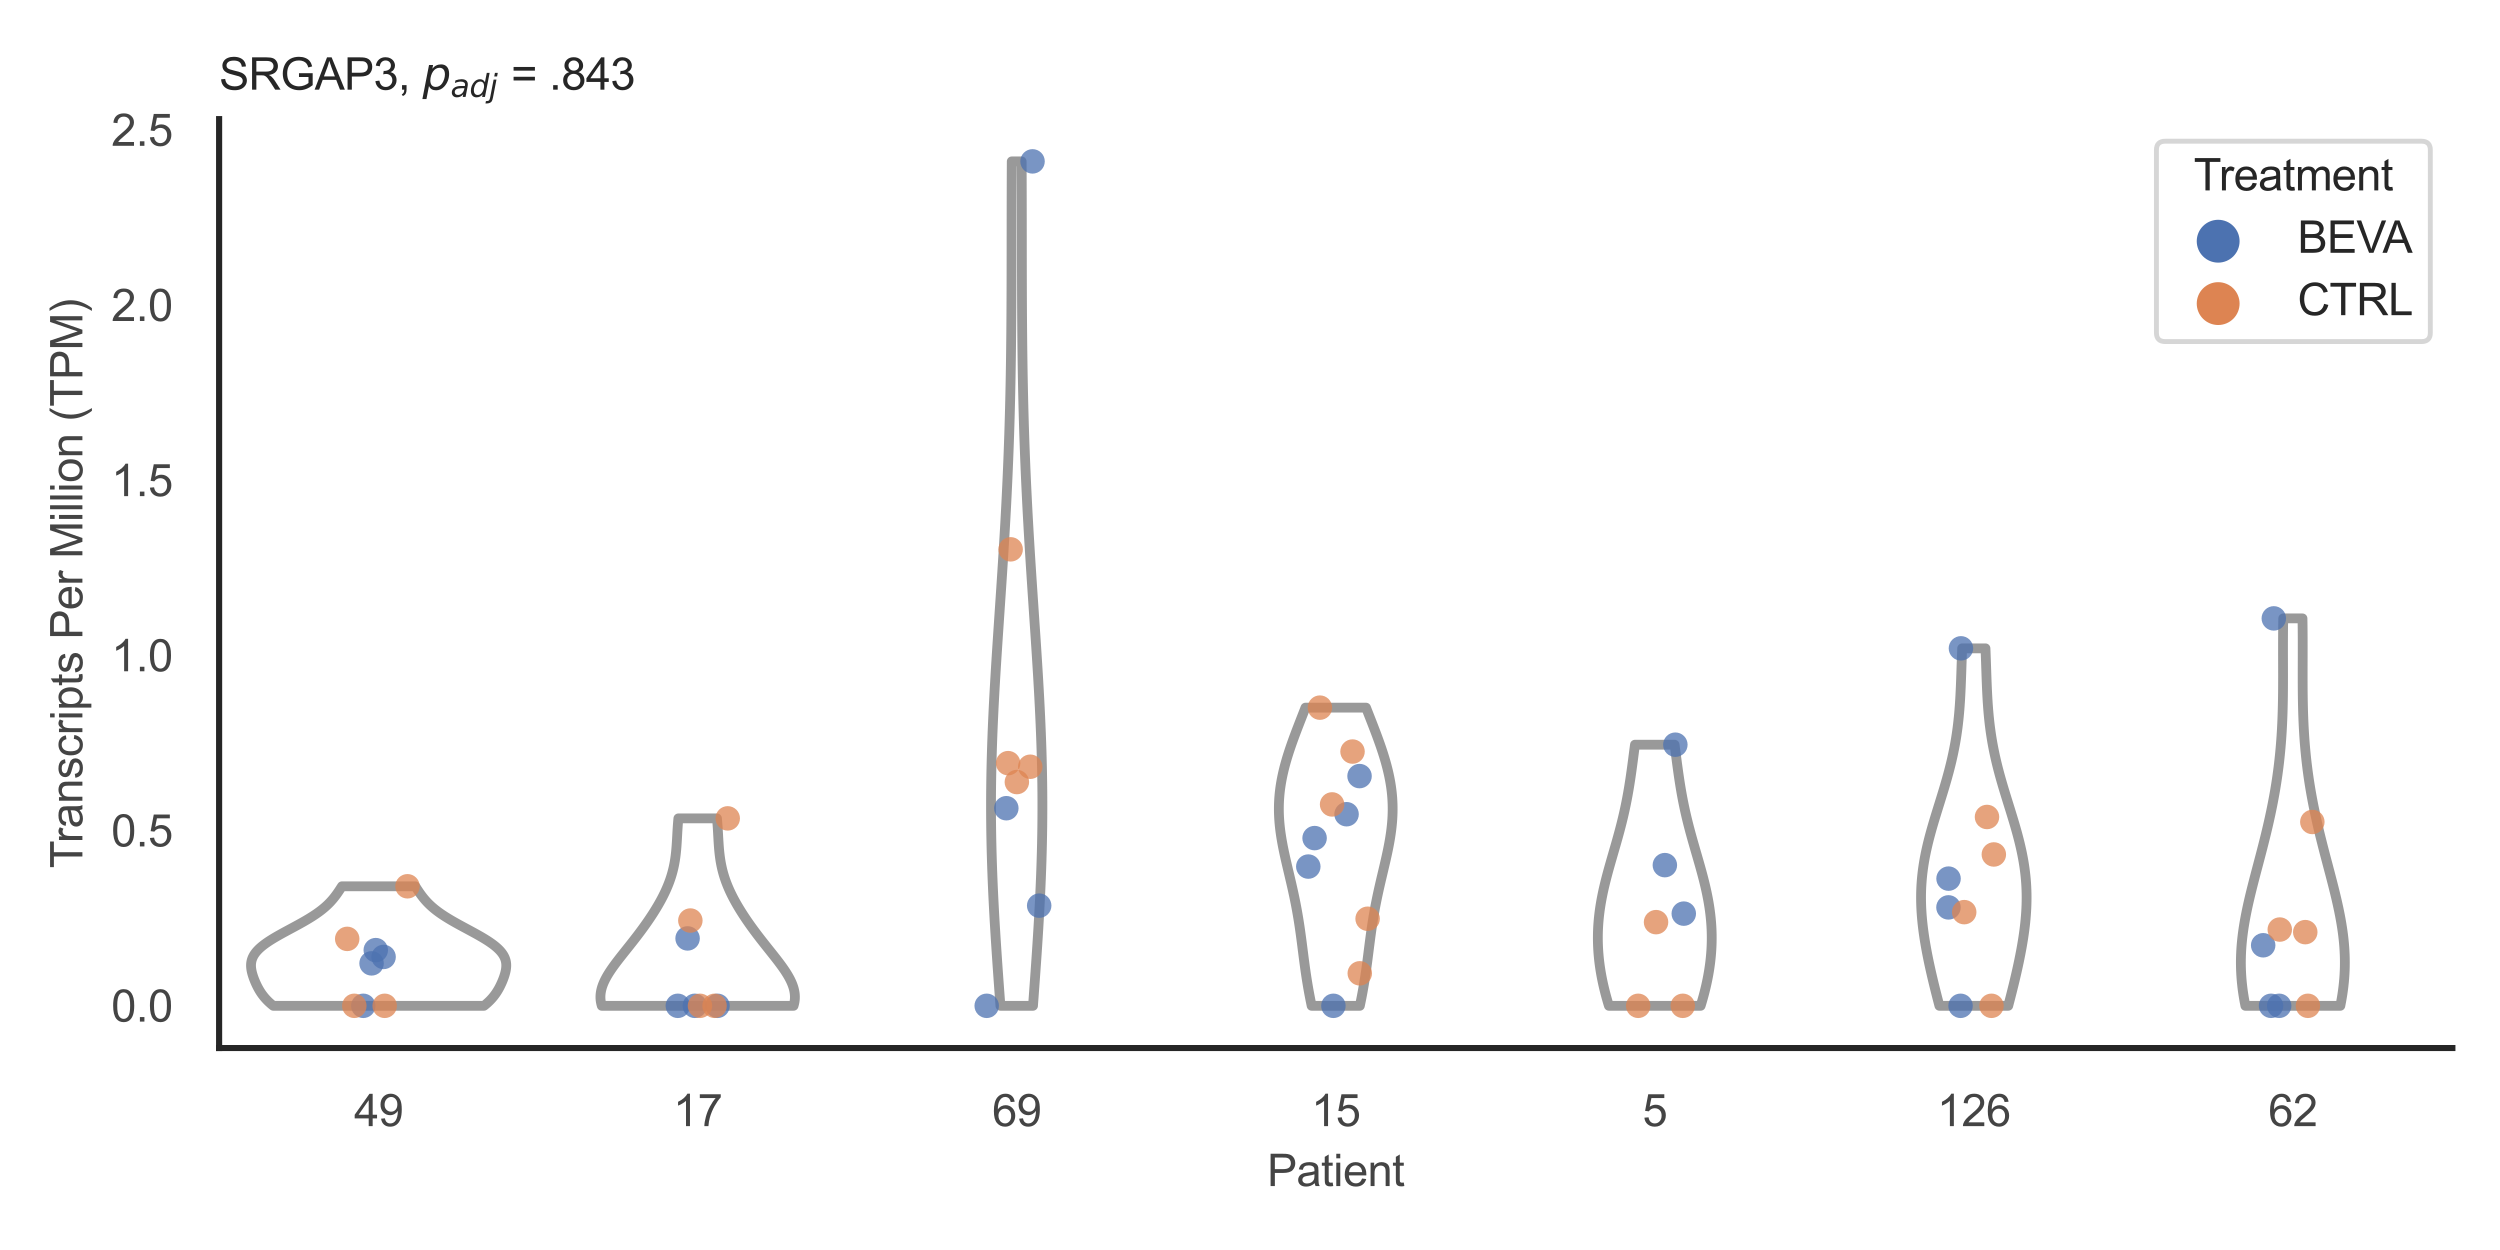 <?xml version="1.0" encoding="utf-8" standalone="no"?>
<!DOCTYPE svg PUBLIC "-//W3C//DTD SVG 1.1//EN"
  "http://www.w3.org/Graphics/SVG/1.1/DTD/svg11.dtd">
<svg xmlns:xlink="http://www.w3.org/1999/xlink" width="510.236pt" height="255.118pt" viewBox="0 0 510.236 255.118" xmlns="http://www.w3.org/2000/svg" version="1.1">
 <defs>
  <style type="text/css">*{stroke-linejoin: round; stroke-linecap: butt}</style>
 </defs>
 <g id="figure_1">
  <g id="patch_1">
   <path d="M 0 255.118 
L 510.236 255.118 
L 510.236 0 
L 0 0 
z
" style="fill: #ffffff"/>
  </g>
  <g id="axes_1">
   <g id="patch_2">
    <path d="M 44.72 213.898 
L 500.516 213.898 
L 500.516 24.32 
L 44.72 24.32 
z
" style="fill: #ffffff"/>
   </g>
   <g id="matplotlib.axis_1">
    <g id="xtick_1">
     <g id="text_1">
      <!-- 49 -->
      <g style="fill: #444444" transform="translate(72.272 229.84)scale(0.09 -0.09)">
       <defs>
        <path id="ArialMT-34" d="M 2069 0 
L 2069 1097 
L 81 1097 
L 81 1613 
L 2172 4581 
L 2631 4581 
L 2631 1613 
L 3250 1613 
L 3250 1097 
L 2631 1097 
L 2631 0 
L 2069 0 
z
M 2069 1613 
L 2069 3678 
L 634 1613 
L 2069 1613 
z
" transform="scale(0.016)"/>
        <path id="ArialMT-39" d="M 350 1059 
L 891 1109 
Q 959 728 1153 556 
Q 1347 384 1650 384 
Q 1909 384 2104 503 
Q 2300 622 2425 820 
Q 2550 1019 2634 1356 
Q 2719 1694 2719 2044 
Q 2719 2081 2716 2156 
Q 2547 1888 2255 1720 
Q 1963 1553 1622 1553 
Q 1053 1553 659 1965 
Q 266 2378 266 3053 
Q 266 3750 677 4175 
Q 1088 4600 1706 4600 
Q 2153 4600 2523 4359 
Q 2894 4119 3086 3673 
Q 3278 3228 3278 2384 
Q 3278 1506 3087 986 
Q 2897 466 2520 194 
Q 2144 -78 1638 -78 
Q 1100 -78 759 220 
Q 419 519 350 1059 
z
M 2653 3081 
Q 2653 3566 2395 3850 
Q 2138 4134 1775 4134 
Q 1400 4134 1122 3828 
Q 844 3522 844 3034 
Q 844 2597 1108 2323 
Q 1372 2050 1759 2050 
Q 2150 2050 2401 2323 
Q 2653 2597 2653 3081 
z
" transform="scale(0.016)"/>
       </defs>
       <use xlink:href="#ArialMT-34"/>
       <use xlink:href="#ArialMT-39" x="55.615"/>
      </g>
     </g>
    </g>
    <g id="xtick_2">
     <g id="text_2">
      <!-- 17 -->
      <g style="fill: #444444" transform="translate(137.386 229.84)scale(0.09 -0.09)">
       <defs>
        <path id="ArialMT-31" d="M 2384 0 
L 1822 0 
L 1822 3584 
Q 1619 3391 1289 3197 
Q 959 3003 697 2906 
L 697 3450 
Q 1169 3672 1522 3987 
Q 1875 4303 2022 4600 
L 2384 4600 
L 2384 0 
z
" transform="scale(0.016)"/>
        <path id="ArialMT-37" d="M 303 3981 
L 303 4522 
L 3269 4522 
L 3269 4084 
Q 2831 3619 2401 2847 
Q 1972 2075 1738 1259 
Q 1569 684 1522 0 
L 944 0 
Q 953 541 1156 1306 
Q 1359 2072 1739 2783 
Q 2119 3494 2547 3981 
L 303 3981 
z
" transform="scale(0.016)"/>
       </defs>
       <use xlink:href="#ArialMT-31"/>
       <use xlink:href="#ArialMT-37" x="55.615"/>
      </g>
     </g>
    </g>
    <g id="xtick_3">
     <g id="text_3">
      <!-- 69 -->
      <g style="fill: #444444" transform="translate(202.5 229.84)scale(0.09 -0.09)">
       <defs>
        <path id="ArialMT-36" d="M 3184 3459 
L 2625 3416 
Q 2550 3747 2413 3897 
Q 2184 4138 1850 4138 
Q 1581 4138 1378 3988 
Q 1113 3794 959 3422 
Q 806 3050 800 2363 
Q 1003 2672 1297 2822 
Q 1591 2972 1913 2972 
Q 2475 2972 2870 2558 
Q 3266 2144 3266 1488 
Q 3266 1056 3080 686 
Q 2894 316 2569 119 
Q 2244 -78 1831 -78 
Q 1128 -78 684 439 
Q 241 956 241 2144 
Q 241 3472 731 4075 
Q 1159 4600 1884 4600 
Q 2425 4600 2770 4297 
Q 3116 3994 3184 3459 
z
M 888 1484 
Q 888 1194 1011 928 
Q 1134 663 1356 523 
Q 1578 384 1822 384 
Q 2178 384 2434 671 
Q 2691 959 2691 1453 
Q 2691 1928 2437 2201 
Q 2184 2475 1800 2475 
Q 1419 2475 1153 2201 
Q 888 1928 888 1484 
z
" transform="scale(0.016)"/>
       </defs>
       <use xlink:href="#ArialMT-36"/>
       <use xlink:href="#ArialMT-39" x="55.615"/>
      </g>
     </g>
    </g>
    <g id="xtick_4">
     <g id="text_4">
      <!-- 15 -->
      <g style="fill: #444444" transform="translate(267.613 229.84)scale(0.09 -0.09)">
       <defs>
        <path id="ArialMT-35" d="M 266 1200 
L 856 1250 
Q 922 819 1161 601 
Q 1400 384 1738 384 
Q 2144 384 2425 690 
Q 2706 997 2706 1503 
Q 2706 1984 2436 2262 
Q 2166 2541 1728 2541 
Q 1456 2541 1237 2417 
Q 1019 2294 894 2097 
L 366 2166 
L 809 4519 
L 3088 4519 
L 3088 3981 
L 1259 3981 
L 1013 2750 
Q 1425 3038 1878 3038 
Q 2478 3038 2890 2622 
Q 3303 2206 3303 1553 
Q 3303 931 2941 478 
Q 2500 -78 1738 -78 
Q 1113 -78 717 272 
Q 322 622 266 1200 
z
" transform="scale(0.016)"/>
       </defs>
       <use xlink:href="#ArialMT-31"/>
       <use xlink:href="#ArialMT-35" x="55.615"/>
      </g>
     </g>
    </g>
    <g id="xtick_5">
     <g id="text_5">
      <!-- 5 -->
      <g style="fill: #444444" transform="translate(335.229 229.84)scale(0.09 -0.09)">
       <use xlink:href="#ArialMT-35"/>
      </g>
     </g>
    </g>
    <g id="xtick_6">
     <g id="text_6">
      <!-- 126 -->
      <g style="fill: #444444" transform="translate(395.338 229.84)scale(0.09 -0.09)">
       <defs>
        <path id="ArialMT-32" d="M 3222 541 
L 3222 0 
L 194 0 
Q 188 203 259 391 
Q 375 700 629 1000 
Q 884 1300 1366 1694 
Q 2113 2306 2375 2664 
Q 2638 3022 2638 3341 
Q 2638 3675 2398 3904 
Q 2159 4134 1775 4134 
Q 1369 4134 1125 3890 
Q 881 3647 878 3216 
L 300 3275 
Q 359 3922 746 4261 
Q 1134 4600 1788 4600 
Q 2447 4600 2831 4234 
Q 3216 3869 3216 3328 
Q 3216 3053 3103 2787 
Q 2991 2522 2730 2228 
Q 2469 1934 1863 1422 
Q 1356 997 1212 845 
Q 1069 694 975 541 
L 3222 541 
z
" transform="scale(0.016)"/>
       </defs>
       <use xlink:href="#ArialMT-31"/>
       <use xlink:href="#ArialMT-32" x="55.615"/>
       <use xlink:href="#ArialMT-36" x="111.23"/>
      </g>
     </g>
    </g>
    <g id="xtick_7">
     <g id="text_7">
      <!-- 62 -->
      <g style="fill: #444444" transform="translate(462.955 229.84)scale(0.09 -0.09)">
       <use xlink:href="#ArialMT-36"/>
       <use xlink:href="#ArialMT-32" x="55.615"/>
      </g>
     </g>
    </g>
    <g id="text_8">
     <!-- Patient -->
     <g style="fill: #444444" transform="translate(258.609 242.071)scale(0.09 -0.09)">
      <defs>
       <path id="ArialMT-50" d="M 494 0 
L 494 4581 
L 2222 4581 
Q 2678 4581 2919 4538 
Q 3256 4481 3484 4323 
Q 3713 4166 3852 3881 
Q 3991 3597 3991 3256 
Q 3991 2672 3619 2267 
Q 3247 1863 2275 1863 
L 1100 1863 
L 1100 0 
L 494 0 
z
M 1100 2403 
L 2284 2403 
Q 2872 2403 3119 2622 
Q 3366 2841 3366 3238 
Q 3366 3525 3220 3729 
Q 3075 3934 2838 4000 
Q 2684 4041 2272 4041 
L 1100 4041 
L 1100 2403 
z
" transform="scale(0.016)"/>
       <path id="ArialMT-61" d="M 2588 409 
Q 2275 144 1986 34 
Q 1697 -75 1366 -75 
Q 819 -75 525 192 
Q 231 459 231 875 
Q 231 1119 342 1320 
Q 453 1522 633 1644 
Q 813 1766 1038 1828 
Q 1203 1872 1538 1913 
Q 2219 1994 2541 2106 
Q 2544 2222 2544 2253 
Q 2544 2597 2384 2738 
Q 2169 2928 1744 2928 
Q 1347 2928 1158 2789 
Q 969 2650 878 2297 
L 328 2372 
Q 403 2725 575 2942 
Q 747 3159 1072 3276 
Q 1397 3394 1825 3394 
Q 2250 3394 2515 3294 
Q 2781 3194 2906 3042 
Q 3031 2891 3081 2659 
Q 3109 2516 3109 2141 
L 3109 1391 
Q 3109 606 3145 398 
Q 3181 191 3288 0 
L 2700 0 
Q 2613 175 2588 409 
z
M 2541 1666 
Q 2234 1541 1622 1453 
Q 1275 1403 1131 1340 
Q 988 1278 909 1158 
Q 831 1038 831 891 
Q 831 666 1001 516 
Q 1172 366 1500 366 
Q 1825 366 2078 508 
Q 2331 650 2450 897 
Q 2541 1088 2541 1459 
L 2541 1666 
z
" transform="scale(0.016)"/>
       <path id="ArialMT-74" d="M 1650 503 
L 1731 6 
Q 1494 -44 1306 -44 
Q 1000 -44 831 53 
Q 663 150 594 308 
Q 525 466 525 972 
L 525 2881 
L 113 2881 
L 113 3319 
L 525 3319 
L 525 4141 
L 1084 4478 
L 1084 3319 
L 1650 3319 
L 1650 2881 
L 1084 2881 
L 1084 941 
Q 1084 700 1114 631 
Q 1144 563 1211 522 
Q 1278 481 1403 481 
Q 1497 481 1650 503 
z
" transform="scale(0.016)"/>
       <path id="ArialMT-69" d="M 425 3934 
L 425 4581 
L 988 4581 
L 988 3934 
L 425 3934 
z
M 425 0 
L 425 3319 
L 988 3319 
L 988 0 
L 425 0 
z
" transform="scale(0.016)"/>
       <path id="ArialMT-65" d="M 2694 1069 
L 3275 997 
Q 3138 488 2766 206 
Q 2394 -75 1816 -75 
Q 1088 -75 661 373 
Q 234 822 234 1631 
Q 234 2469 665 2931 
Q 1097 3394 1784 3394 
Q 2450 3394 2872 2941 
Q 3294 2488 3294 1666 
Q 3294 1616 3291 1516 
L 816 1516 
Q 847 969 1125 678 
Q 1403 388 1819 388 
Q 2128 388 2347 550 
Q 2566 713 2694 1069 
z
M 847 1978 
L 2700 1978 
Q 2663 2397 2488 2606 
Q 2219 2931 1791 2931 
Q 1403 2931 1139 2672 
Q 875 2413 847 1978 
z
" transform="scale(0.016)"/>
       <path id="ArialMT-6e" d="M 422 0 
L 422 3319 
L 928 3319 
L 928 2847 
Q 1294 3394 1984 3394 
Q 2284 3394 2536 3286 
Q 2788 3178 2913 3003 
Q 3038 2828 3088 2588 
Q 3119 2431 3119 2041 
L 3119 0 
L 2556 0 
L 2556 2019 
Q 2556 2363 2490 2533 
Q 2425 2703 2258 2804 
Q 2091 2906 1866 2906 
Q 1506 2906 1245 2678 
Q 984 2450 984 1813 
L 984 0 
L 422 0 
z
" transform="scale(0.016)"/>
      </defs>
      <use xlink:href="#ArialMT-50"/>
      <use xlink:href="#ArialMT-61" x="66.699"/>
      <use xlink:href="#ArialMT-74" x="122.314"/>
      <use xlink:href="#ArialMT-69" x="150.098"/>
      <use xlink:href="#ArialMT-65" x="172.314"/>
      <use xlink:href="#ArialMT-6e" x="227.93"/>
      <use xlink:href="#ArialMT-74" x="283.545"/>
     </g>
    </g>
   </g>
   <g id="matplotlib.axis_2">
    <g id="ytick_1">
     <g id="text_9">
      <!-- 0.0 -->
      <g style="fill: #444444" transform="translate(22.71 208.502)scale(0.09 -0.09)">
       <defs>
        <path id="ArialMT-30" d="M 266 2259 
Q 266 3072 433 3567 
Q 600 4063 929 4331 
Q 1259 4600 1759 4600 
Q 2128 4600 2406 4451 
Q 2684 4303 2865 4023 
Q 3047 3744 3150 3342 
Q 3253 2941 3253 2259 
Q 3253 1453 3087 958 
Q 2922 463 2592 192 
Q 2263 -78 1759 -78 
Q 1097 -78 719 397 
Q 266 969 266 2259 
z
M 844 2259 
Q 844 1131 1108 757 
Q 1372 384 1759 384 
Q 2147 384 2411 759 
Q 2675 1134 2675 2259 
Q 2675 3391 2411 3762 
Q 2147 4134 1753 4134 
Q 1366 4134 1134 3806 
Q 844 3388 844 2259 
z
" transform="scale(0.016)"/>
        <path id="ArialMT-2e" d="M 581 0 
L 581 641 
L 1222 641 
L 1222 0 
L 581 0 
z
" transform="scale(0.016)"/>
       </defs>
       <use xlink:href="#ArialMT-30"/>
       <use xlink:href="#ArialMT-2e" x="55.615"/>
       <use xlink:href="#ArialMT-30" x="83.398"/>
      </g>
     </g>
    </g>
    <g id="ytick_2">
     <g id="text_10">
      <!-- 0.5 -->
      <g style="fill: #444444" transform="translate(22.71 172.754)scale(0.09 -0.09)">
       <use xlink:href="#ArialMT-30"/>
       <use xlink:href="#ArialMT-2e" x="55.615"/>
       <use xlink:href="#ArialMT-35" x="83.398"/>
      </g>
     </g>
    </g>
    <g id="ytick_3">
     <g id="text_11">
      <!-- 1.0 -->
      <g style="fill: #444444" transform="translate(22.71 137.005)scale(0.09 -0.09)">
       <use xlink:href="#ArialMT-31"/>
       <use xlink:href="#ArialMT-2e" x="55.615"/>
       <use xlink:href="#ArialMT-30" x="83.398"/>
      </g>
     </g>
    </g>
    <g id="ytick_4">
     <g id="text_12">
      <!-- 1.5 -->
      <g style="fill: #444444" transform="translate(22.71 101.257)scale(0.09 -0.09)">
       <use xlink:href="#ArialMT-31"/>
       <use xlink:href="#ArialMT-2e" x="55.615"/>
       <use xlink:href="#ArialMT-35" x="83.398"/>
      </g>
     </g>
    </g>
    <g id="ytick_5">
     <g id="text_13">
      <!-- 2.0 -->
      <g style="fill: #444444" transform="translate(22.71 65.509)scale(0.09 -0.09)">
       <use xlink:href="#ArialMT-32"/>
       <use xlink:href="#ArialMT-2e" x="55.615"/>
       <use xlink:href="#ArialMT-30" x="83.398"/>
      </g>
     </g>
    </g>
    <g id="ytick_6">
     <g id="text_14">
      <!-- 2.5 -->
      <g style="fill: #444444" transform="translate(22.71 29.761)scale(0.09 -0.09)">
       <use xlink:href="#ArialMT-32"/>
       <use xlink:href="#ArialMT-2e" x="55.615"/>
       <use xlink:href="#ArialMT-35" x="83.398"/>
      </g>
     </g>
    </g>
    <g id="text_15">
     <!-- Transcripts Per Million (TPM) -->
     <g style="fill: #444444" transform="translate(16.816 177.194)rotate(-90)scale(0.09 -0.09)">
      <defs>
       <path id="ArialMT-54" d="M 1659 0 
L 1659 4041 
L 150 4041 
L 150 4581 
L 3781 4581 
L 3781 4041 
L 2266 4041 
L 2266 0 
L 1659 0 
z
" transform="scale(0.016)"/>
       <path id="ArialMT-72" d="M 416 0 
L 416 3319 
L 922 3319 
L 922 2816 
Q 1116 3169 1280 3281 
Q 1444 3394 1641 3394 
Q 1925 3394 2219 3213 
L 2025 2691 
Q 1819 2813 1613 2813 
Q 1428 2813 1281 2702 
Q 1134 2591 1072 2394 
Q 978 2094 978 1738 
L 978 0 
L 416 0 
z
" transform="scale(0.016)"/>
       <path id="ArialMT-73" d="M 197 991 
L 753 1078 
Q 800 744 1014 566 
Q 1228 388 1613 388 
Q 2000 388 2187 545 
Q 2375 703 2375 916 
Q 2375 1106 2209 1216 
Q 2094 1291 1634 1406 
Q 1016 1563 777 1677 
Q 538 1791 414 1992 
Q 291 2194 291 2438 
Q 291 2659 392 2848 
Q 494 3038 669 3163 
Q 800 3259 1026 3326 
Q 1253 3394 1513 3394 
Q 1903 3394 2198 3281 
Q 2494 3169 2634 2976 
Q 2775 2784 2828 2463 
L 2278 2388 
Q 2241 2644 2061 2787 
Q 1881 2931 1553 2931 
Q 1166 2931 1000 2803 
Q 834 2675 834 2503 
Q 834 2394 903 2306 
Q 972 2216 1119 2156 
Q 1203 2125 1616 2013 
Q 2213 1853 2448 1751 
Q 2684 1650 2818 1456 
Q 2953 1263 2953 975 
Q 2953 694 2789 445 
Q 2625 197 2315 61 
Q 2006 -75 1616 -75 
Q 969 -75 630 194 
Q 291 463 197 991 
z
" transform="scale(0.016)"/>
       <path id="ArialMT-63" d="M 2588 1216 
L 3141 1144 
Q 3050 572 2676 248 
Q 2303 -75 1759 -75 
Q 1078 -75 664 370 
Q 250 816 250 1647 
Q 250 2184 428 2587 
Q 606 2991 970 3192 
Q 1334 3394 1763 3394 
Q 2303 3394 2647 3120 
Q 2991 2847 3088 2344 
L 2541 2259 
Q 2463 2594 2264 2762 
Q 2066 2931 1784 2931 
Q 1359 2931 1093 2626 
Q 828 2322 828 1663 
Q 828 994 1084 691 
Q 1341 388 1753 388 
Q 2084 388 2306 591 
Q 2528 794 2588 1216 
z
" transform="scale(0.016)"/>
       <path id="ArialMT-70" d="M 422 -1272 
L 422 3319 
L 934 3319 
L 934 2888 
Q 1116 3141 1344 3267 
Q 1572 3394 1897 3394 
Q 2322 3394 2647 3175 
Q 2972 2956 3137 2557 
Q 3303 2159 3303 1684 
Q 3303 1175 3120 767 
Q 2938 359 2589 142 
Q 2241 -75 1856 -75 
Q 1575 -75 1351 44 
Q 1128 163 984 344 
L 984 -1272 
L 422 -1272 
z
M 931 1641 
Q 931 1000 1190 694 
Q 1450 388 1819 388 
Q 2194 388 2461 705 
Q 2728 1022 2728 1688 
Q 2728 2322 2467 2637 
Q 2206 2953 1844 2953 
Q 1484 2953 1207 2617 
Q 931 2281 931 1641 
z
" transform="scale(0.016)"/>
       <path id="ArialMT-20" transform="scale(0.016)"/>
       <path id="ArialMT-4d" d="M 475 0 
L 475 4581 
L 1388 4581 
L 2472 1338 
Q 2622 884 2691 659 
Q 2769 909 2934 1394 
L 4031 4581 
L 4847 4581 
L 4847 0 
L 4263 0 
L 4263 3834 
L 2931 0 
L 2384 0 
L 1059 3900 
L 1059 0 
L 475 0 
z
" transform="scale(0.016)"/>
       <path id="ArialMT-6c" d="M 409 0 
L 409 4581 
L 972 4581 
L 972 0 
L 409 0 
z
" transform="scale(0.016)"/>
       <path id="ArialMT-6f" d="M 213 1659 
Q 213 2581 725 3025 
Q 1153 3394 1769 3394 
Q 2453 3394 2887 2945 
Q 3322 2497 3322 1706 
Q 3322 1066 3130 698 
Q 2938 331 2570 128 
Q 2203 -75 1769 -75 
Q 1072 -75 642 372 
Q 213 819 213 1659 
z
M 791 1659 
Q 791 1022 1069 705 
Q 1347 388 1769 388 
Q 2188 388 2466 706 
Q 2744 1025 2744 1678 
Q 2744 2294 2464 2611 
Q 2184 2928 1769 2928 
Q 1347 2928 1069 2612 
Q 791 2297 791 1659 
z
" transform="scale(0.016)"/>
       <path id="ArialMT-28" d="M 1497 -1347 
Q 1031 -759 709 28 
Q 388 816 388 1659 
Q 388 2403 628 3084 
Q 909 3875 1497 4659 
L 1900 4659 
Q 1522 4009 1400 3731 
Q 1209 3300 1100 2831 
Q 966 2247 966 1656 
Q 966 153 1900 -1347 
L 1497 -1347 
z
" transform="scale(0.016)"/>
       <path id="ArialMT-29" d="M 791 -1347 
L 388 -1347 
Q 1322 153 1322 1656 
Q 1322 2244 1188 2822 
Q 1081 3291 891 3722 
Q 769 4003 388 4659 
L 791 4659 
Q 1378 3875 1659 3084 
Q 1900 2403 1900 1659 
Q 1900 816 1576 28 
Q 1253 -759 791 -1347 
z
" transform="scale(0.016)"/>
      </defs>
      <use xlink:href="#ArialMT-54"/>
      <use xlink:href="#ArialMT-72" x="57.334"/>
      <use xlink:href="#ArialMT-61" x="90.635"/>
      <use xlink:href="#ArialMT-6e" x="146.25"/>
      <use xlink:href="#ArialMT-73" x="201.865"/>
      <use xlink:href="#ArialMT-63" x="251.865"/>
      <use xlink:href="#ArialMT-72" x="301.865"/>
      <use xlink:href="#ArialMT-69" x="335.166"/>
      <use xlink:href="#ArialMT-70" x="357.383"/>
      <use xlink:href="#ArialMT-74" x="412.998"/>
      <use xlink:href="#ArialMT-73" x="440.781"/>
      <use xlink:href="#ArialMT-20" x="490.781"/>
      <use xlink:href="#ArialMT-50" x="518.564"/>
      <use xlink:href="#ArialMT-65" x="585.264"/>
      <use xlink:href="#ArialMT-72" x="640.879"/>
      <use xlink:href="#ArialMT-20" x="674.18"/>
      <use xlink:href="#ArialMT-4d" x="701.963"/>
      <use xlink:href="#ArialMT-69" x="785.264"/>
      <use xlink:href="#ArialMT-6c" x="807.48"/>
      <use xlink:href="#ArialMT-6c" x="829.697"/>
      <use xlink:href="#ArialMT-69" x="851.914"/>
      <use xlink:href="#ArialMT-6f" x="874.131"/>
      <use xlink:href="#ArialMT-6e" x="929.746"/>
      <use xlink:href="#ArialMT-20" x="985.361"/>
      <use xlink:href="#ArialMT-28" x="1013.145"/>
      <use xlink:href="#ArialMT-54" x="1046.445"/>
      <use xlink:href="#ArialMT-50" x="1107.529"/>
      <use xlink:href="#ArialMT-4d" x="1174.229"/>
      <use xlink:href="#ArialMT-29" x="1257.529"/>
     </g>
    </g>
   </g>
   <g id="PolyCollection_1">
    <defs>
     <path id="m6ea25caa70" d="M 98.776 -49.837 
L 55.778 -49.837 
L 55.473 -50.084 
L 55.185 -50.33 
L 54.913 -50.576 
L 54.657 -50.823 
L 54.415 -51.069 
L 54.188 -51.316 
L 53.974 -51.562 
L 53.773 -51.809 
L 53.584 -52.055 
L 53.405 -52.301 
L 53.237 -52.548 
L 53.079 -52.794 
L 52.929 -53.041 
L 52.787 -53.287 
L 52.652 -53.533 
L 52.524 -53.78 
L 52.401 -54.026 
L 52.284 -54.273 
L 52.173 -54.519 
L 52.066 -54.766 
L 51.964 -55.012 
L 51.867 -55.258 
L 51.774 -55.505 
L 51.687 -55.751 
L 51.606 -55.998 
L 51.53 -56.244 
L 51.461 -56.49 
L 51.4 -56.737 
L 51.346 -56.983 
L 51.302 -57.23 
L 51.267 -57.476 
L 51.243 -57.723 
L 51.231 -57.969 
L 51.232 -58.215 
L 51.247 -58.462 
L 51.277 -58.708 
L 51.323 -58.955 
L 51.386 -59.201 
L 51.467 -59.447 
L 51.566 -59.694 
L 51.685 -59.94 
L 51.823 -60.187 
L 51.982 -60.433 
L 52.162 -60.68 
L 52.363 -60.926 
L 52.584 -61.172 
L 52.827 -61.419 
L 53.09 -61.665 
L 53.374 -61.912 
L 53.678 -62.158 
L 54.001 -62.404 
L 54.342 -62.651 
L 54.7 -62.897 
L 55.075 -63.144 
L 55.465 -63.39 
L 55.868 -63.637 
L 56.284 -63.883 
L 56.711 -64.129 
L 57.148 -64.376 
L 57.592 -64.622 
L 58.042 -64.869 
L 58.496 -65.115 
L 58.953 -65.361 
L 59.411 -65.608 
L 59.869 -65.854 
L 60.325 -66.101 
L 60.777 -66.347 
L 61.224 -66.594 
L 61.665 -66.84 
L 62.098 -67.086 
L 62.522 -67.333 
L 62.937 -67.579 
L 63.34 -67.826 
L 63.732 -68.072 
L 64.112 -68.319 
L 64.479 -68.565 
L 64.832 -68.811 
L 65.172 -69.058 
L 65.499 -69.304 
L 65.812 -69.551 
L 66.111 -69.797 
L 66.397 -70.043 
L 66.67 -70.29 
L 66.93 -70.536 
L 67.178 -70.783 
L 67.415 -71.029 
L 67.64 -71.276 
L 67.856 -71.522 
L 68.062 -71.768 
L 68.26 -72.015 
L 68.45 -72.261 
L 68.633 -72.508 
L 68.81 -72.754 
L 68.982 -73 
L 69.15 -73.247 
L 69.314 -73.493 
L 69.475 -73.74 
L 69.634 -73.986 
L 69.792 -74.233 
L 84.762 -74.233 
L 84.762 -74.233 
L 84.92 -73.986 
L 85.079 -73.74 
L 85.24 -73.493 
L 85.404 -73.247 
L 85.572 -73 
L 85.743 -72.754 
L 85.921 -72.508 
L 86.104 -72.261 
L 86.294 -72.015 
L 86.491 -71.768 
L 86.698 -71.522 
L 86.913 -71.276 
L 87.139 -71.029 
L 87.376 -70.783 
L 87.624 -70.536 
L 87.884 -70.29 
L 88.157 -70.043 
L 88.443 -69.797 
L 88.742 -69.551 
L 89.055 -69.304 
L 89.381 -69.058 
L 89.721 -68.811 
L 90.075 -68.565 
L 90.442 -68.319 
L 90.822 -68.072 
L 91.214 -67.826 
L 91.617 -67.579 
L 92.031 -67.333 
L 92.456 -67.086 
L 92.889 -66.84 
L 93.329 -66.594 
L 93.777 -66.347 
L 94.229 -66.101 
L 94.684 -65.854 
L 95.142 -65.608 
L 95.601 -65.361 
L 96.058 -65.115 
L 96.512 -64.869 
L 96.962 -64.622 
L 97.406 -64.376 
L 97.842 -64.129 
L 98.269 -63.883 
L 98.685 -63.637 
L 99.089 -63.39 
L 99.479 -63.144 
L 99.854 -62.897 
L 100.212 -62.651 
L 100.553 -62.404 
L 100.876 -62.158 
L 101.18 -61.912 
L 101.463 -61.665 
L 101.727 -61.419 
L 101.97 -61.172 
L 102.191 -60.926 
L 102.392 -60.68 
L 102.572 -60.433 
L 102.73 -60.187 
L 102.869 -59.94 
L 102.988 -59.694 
L 103.087 -59.447 
L 103.168 -59.201 
L 103.23 -58.955 
L 103.276 -58.708 
L 103.306 -58.462 
L 103.321 -58.215 
L 103.322 -57.969 
L 103.31 -57.723 
L 103.287 -57.476 
L 103.252 -57.23 
L 103.208 -56.983 
L 103.154 -56.737 
L 103.093 -56.49 
L 103.024 -56.244 
L 102.948 -55.998 
L 102.867 -55.751 
L 102.779 -55.505 
L 102.687 -55.258 
L 102.59 -55.012 
L 102.488 -54.766 
L 102.381 -54.519 
L 102.269 -54.273 
L 102.152 -54.026 
L 102.03 -53.78 
L 101.902 -53.533 
L 101.767 -53.287 
L 101.625 -53.041 
L 101.475 -52.794 
L 101.316 -52.548 
L 101.148 -52.301 
L 100.97 -52.055 
L 100.781 -51.809 
L 100.58 -51.562 
L 100.366 -51.316 
L 100.139 -51.069 
L 99.897 -50.823 
L 99.64 -50.576 
L 99.368 -50.33 
L 99.081 -50.084 
L 98.776 -49.837 
z
" style="stroke: #999999; stroke-width: 2"/>
    </defs>
    <g clip-path="url(#pdc34fce15f)">
     <use xlink:href="#m6ea25caa70" x="0" y="255.118" style="fill: #ffffff; stroke: #999999; stroke-width: 2"/>
    </g>
   </g>
   <g id="PolyCollection_2">
    <defs>
     <path id="m2898574d48" d="M 161.959 -49.837 
L 122.822 -49.837 
L 122.715 -50.224 
L 122.634 -50.61 
L 122.579 -50.996 
L 122.55 -51.383 
L 122.547 -51.769 
L 122.568 -52.156 
L 122.614 -52.542 
L 122.683 -52.928 
L 122.775 -53.315 
L 122.888 -53.701 
L 123.022 -54.088 
L 123.175 -54.474 
L 123.347 -54.861 
L 123.536 -55.247 
L 123.741 -55.633 
L 123.961 -56.02 
L 124.195 -56.406 
L 124.441 -56.793 
L 124.698 -57.179 
L 124.964 -57.565 
L 125.24 -57.952 
L 125.522 -58.338 
L 125.812 -58.725 
L 126.107 -59.111 
L 126.406 -59.498 
L 126.708 -59.884 
L 127.013 -60.27 
L 127.32 -60.657 
L 127.628 -61.043 
L 127.936 -61.43 
L 128.244 -61.816 
L 128.552 -62.202 
L 128.857 -62.589 
L 129.162 -62.975 
L 129.463 -63.362 
L 129.763 -63.748 
L 130.06 -64.134 
L 130.353 -64.521 
L 130.643 -64.907 
L 130.93 -65.294 
L 131.213 -65.68 
L 131.493 -66.067 
L 131.768 -66.453 
L 132.04 -66.839 
L 132.307 -67.226 
L 132.57 -67.612 
L 132.828 -67.999 
L 133.082 -68.385 
L 133.331 -68.771 
L 133.575 -69.158 
L 133.814 -69.544 
L 134.048 -69.931 
L 134.277 -70.317 
L 134.5 -70.704 
L 134.717 -71.09 
L 134.929 -71.476 
L 135.134 -71.863 
L 135.333 -72.249 
L 135.525 -72.636 
L 135.711 -73.022 
L 135.89 -73.408 
L 136.062 -73.795 
L 136.227 -74.181 
L 136.384 -74.568 
L 136.534 -74.954 
L 136.677 -75.341 
L 136.812 -75.727 
L 136.939 -76.113 
L 137.059 -76.5 
L 137.172 -76.886 
L 137.277 -77.273 
L 137.374 -77.659 
L 137.465 -78.045 
L 137.548 -78.432 
L 137.625 -78.818 
L 137.695 -79.205 
L 137.759 -79.591 
L 137.817 -79.977 
L 137.87 -80.364 
L 137.917 -80.75 
L 137.96 -81.137 
L 137.998 -81.523 
L 138.033 -81.91 
L 138.064 -82.296 
L 138.093 -82.682 
L 138.119 -83.069 
L 138.143 -83.455 
L 138.166 -83.842 
L 138.188 -84.228 
L 138.209 -84.614 
L 138.23 -85.001 
L 138.252 -85.387 
L 138.275 -85.774 
L 138.3 -86.16 
L 138.326 -86.547 
L 138.354 -86.933 
L 138.384 -87.319 
L 138.417 -87.706 
L 138.454 -88.092 
L 146.328 -88.092 
L 146.328 -88.092 
L 146.364 -87.706 
L 146.397 -87.319 
L 146.427 -86.933 
L 146.456 -86.547 
L 146.482 -86.16 
L 146.506 -85.774 
L 146.529 -85.387 
L 146.551 -85.001 
L 146.572 -84.614 
L 146.594 -84.228 
L 146.616 -83.842 
L 146.638 -83.455 
L 146.663 -83.069 
L 146.689 -82.682 
L 146.717 -82.296 
L 146.748 -81.91 
L 146.783 -81.523 
L 146.821 -81.137 
L 146.864 -80.75 
L 146.912 -80.364 
L 146.964 -79.977 
L 147.022 -79.591 
L 147.086 -79.205 
L 147.156 -78.818 
L 147.233 -78.432 
L 147.317 -78.045 
L 147.407 -77.659 
L 147.505 -77.273 
L 147.61 -76.886 
L 147.722 -76.5 
L 147.842 -76.113 
L 147.969 -75.727 
L 148.104 -75.341 
L 148.247 -74.954 
L 148.397 -74.568 
L 148.554 -74.181 
L 148.719 -73.795 
L 148.891 -73.408 
L 149.07 -73.022 
L 149.256 -72.636 
L 149.448 -72.249 
L 149.647 -71.863 
L 149.853 -71.476 
L 150.064 -71.09 
L 150.281 -70.704 
L 150.504 -70.317 
L 150.733 -69.931 
L 150.967 -69.544 
L 151.206 -69.158 
L 151.45 -68.771 
L 151.699 -68.385 
L 151.953 -67.999 
L 152.212 -67.612 
L 152.474 -67.226 
L 152.742 -66.839 
L 153.013 -66.453 
L 153.288 -66.067 
L 153.568 -65.68 
L 153.851 -65.294 
L 154.138 -64.907 
L 154.428 -64.521 
L 154.722 -64.134 
L 155.018 -63.748 
L 155.318 -63.362 
L 155.62 -62.975 
L 155.924 -62.589 
L 156.23 -62.202 
L 156.537 -61.816 
L 156.845 -61.43 
L 157.153 -61.043 
L 157.461 -60.657 
L 157.768 -60.27 
L 158.073 -59.884 
L 158.376 -59.498 
L 158.675 -59.111 
L 158.969 -58.725 
L 159.259 -58.338 
L 159.542 -57.952 
L 159.817 -57.565 
L 160.084 -57.179 
L 160.341 -56.793 
L 160.586 -56.406 
L 160.82 -56.02 
L 161.04 -55.633 
L 161.245 -55.247 
L 161.434 -54.861 
L 161.606 -54.474 
L 161.759 -54.088 
L 161.893 -53.701 
L 162.007 -53.315 
L 162.098 -52.928 
L 162.167 -52.542 
L 162.213 -52.156 
L 162.234 -51.769 
L 162.231 -51.383 
L 162.202 -50.996 
L 162.147 -50.61 
L 162.066 -50.224 
L 161.959 -49.837 
z
" style="stroke: #999999; stroke-width: 2"/>
    </defs>
    <g clip-path="url(#pdc34fce15f)">
     <use xlink:href="#m2898574d48" x="0" y="255.118" style="fill: #ffffff; stroke: #999999; stroke-width: 2"/>
    </g>
   </g>
   <g id="PolyCollection_3">
    <defs>
     <path id="m801e7ed51a" d="M 210.83 -49.837 
L 204.179 -49.837 
L 204.051 -51.578 
L 203.923 -53.319 
L 203.797 -55.06 
L 203.673 -56.801 
L 203.551 -58.541 
L 203.432 -60.282 
L 203.316 -62.023 
L 203.204 -63.764 
L 203.096 -65.505 
L 202.992 -67.246 
L 202.894 -68.986 
L 202.802 -70.727 
L 202.715 -72.468 
L 202.636 -74.209 
L 202.563 -75.95 
L 202.497 -77.691 
L 202.439 -79.432 
L 202.388 -81.172 
L 202.346 -82.913 
L 202.312 -84.654 
L 202.287 -86.395 
L 202.27 -88.136 
L 202.262 -89.877 
L 202.263 -91.617 
L 202.272 -93.358 
L 202.29 -95.099 
L 202.316 -96.84 
L 202.351 -98.581 
L 202.394 -100.322 
L 202.445 -102.063 
L 202.503 -103.803 
L 202.568 -105.544 
L 202.64 -107.285 
L 202.719 -109.026 
L 202.803 -110.767 
L 202.893 -112.508 
L 202.988 -114.248 
L 203.088 -115.989 
L 203.191 -117.73 
L 203.298 -119.471 
L 203.408 -121.212 
L 203.521 -122.953 
L 203.636 -124.694 
L 203.752 -126.434 
L 203.869 -128.175 
L 203.986 -129.916 
L 204.104 -131.657 
L 204.221 -133.398 
L 204.338 -135.139 
L 204.453 -136.879 
L 204.567 -138.62 
L 204.679 -140.361 
L 204.789 -142.102 
L 204.896 -143.843 
L 205 -145.584 
L 205.102 -147.325 
L 205.2 -149.065 
L 205.294 -150.806 
L 205.386 -152.547 
L 205.473 -154.288 
L 205.556 -156.029 
L 205.636 -157.77 
L 205.711 -159.51 
L 205.783 -161.251 
L 205.85 -162.992 
L 205.913 -164.733 
L 205.972 -166.474 
L 206.027 -168.215 
L 206.078 -169.956 
L 206.125 -171.696 
L 206.168 -173.437 
L 206.207 -175.178 
L 206.243 -176.919 
L 206.274 -178.66 
L 206.303 -180.401 
L 206.328 -182.141 
L 206.35 -183.882 
L 206.369 -185.623 
L 206.386 -187.364 
L 206.4 -189.105 
L 206.411 -190.846 
L 206.421 -192.587 
L 206.429 -194.327 
L 206.435 -196.068 
L 206.44 -197.809 
L 206.444 -199.55 
L 206.446 -201.291 
L 206.449 -203.032 
L 206.451 -204.772 
L 206.452 -206.513 
L 206.454 -208.254 
L 206.456 -209.995 
L 206.458 -211.736 
L 206.461 -213.477 
L 206.465 -215.218 
L 206.47 -216.958 
L 206.476 -218.699 
L 206.483 -220.44 
L 206.492 -222.181 
L 208.517 -222.181 
L 208.517 -222.181 
L 208.525 -220.44 
L 208.533 -218.699 
L 208.538 -216.958 
L 208.543 -215.218 
L 208.547 -213.477 
L 208.55 -211.736 
L 208.553 -209.995 
L 208.555 -208.254 
L 208.557 -206.513 
L 208.558 -204.772 
L 208.56 -203.032 
L 208.562 -201.291 
L 208.565 -199.55 
L 208.569 -197.809 
L 208.574 -196.068 
L 208.58 -194.327 
L 208.588 -192.587 
L 208.597 -190.846 
L 208.609 -189.105 
L 208.623 -187.364 
L 208.639 -185.623 
L 208.659 -183.882 
L 208.681 -182.141 
L 208.706 -180.401 
L 208.734 -178.66 
L 208.766 -176.919 
L 208.802 -175.178 
L 208.841 -173.437 
L 208.884 -171.696 
L 208.931 -169.956 
L 208.981 -168.215 
L 209.036 -166.474 
L 209.095 -164.733 
L 209.159 -162.992 
L 209.226 -161.251 
L 209.297 -159.51 
L 209.373 -157.77 
L 209.452 -156.029 
L 209.536 -154.288 
L 209.623 -152.547 
L 209.714 -150.806 
L 209.809 -149.065 
L 209.907 -147.325 
L 210.008 -145.584 
L 210.113 -143.843 
L 210.22 -142.102 
L 210.33 -140.361 
L 210.442 -138.62 
L 210.555 -136.879 
L 210.671 -135.139 
L 210.787 -133.398 
L 210.905 -131.657 
L 211.022 -129.916 
L 211.14 -128.175 
L 211.257 -126.434 
L 211.373 -124.694 
L 211.488 -122.953 
L 211.6 -121.212 
L 211.71 -119.471 
L 211.818 -117.73 
L 211.921 -115.989 
L 212.021 -114.248 
L 212.116 -112.508 
L 212.206 -110.767 
L 212.29 -109.026 
L 212.369 -107.285 
L 212.441 -105.544 
L 212.506 -103.803 
L 212.564 -102.063 
L 212.615 -100.322 
L 212.658 -98.581 
L 212.692 -96.84 
L 212.719 -95.099 
L 212.737 -93.358 
L 212.746 -91.617 
L 212.746 -89.877 
L 212.738 -88.136 
L 212.722 -86.395 
L 212.696 -84.654 
L 212.662 -82.913 
L 212.62 -81.172 
L 212.57 -79.432 
L 212.512 -77.691 
L 212.446 -75.95 
L 212.373 -74.209 
L 212.293 -72.468 
L 212.207 -70.727 
L 212.114 -68.986 
L 212.016 -67.246 
L 211.913 -65.505 
L 211.805 -63.764 
L 211.693 -62.023 
L 211.577 -60.282 
L 211.458 -58.541 
L 211.336 -56.801 
L 211.211 -55.06 
L 211.085 -53.319 
L 210.958 -51.578 
L 210.83 -49.837 
z
" style="stroke: #999999; stroke-width: 2"/>
    </defs>
    <g clip-path="url(#pdc34fce15f)">
     <use xlink:href="#m801e7ed51a" x="0" y="255.118" style="fill: #ffffff; stroke: #999999; stroke-width: 2"/>
    </g>
   </g>
   <g id="PolyCollection_4">
    <defs>
     <path id="m4fd1caabc0" d="M 277.538 -49.837 
L 267.698 -49.837 
L 267.57 -50.452 
L 267.445 -51.067 
L 267.325 -51.681 
L 267.208 -52.296 
L 267.095 -52.911 
L 266.986 -53.525 
L 266.881 -54.14 
L 266.779 -54.755 
L 266.682 -55.37 
L 266.588 -55.984 
L 266.497 -56.599 
L 266.408 -57.214 
L 266.323 -57.828 
L 266.24 -58.443 
L 266.158 -59.058 
L 266.078 -59.672 
L 266 -60.287 
L 265.921 -60.902 
L 265.843 -61.517 
L 265.765 -62.131 
L 265.686 -62.746 
L 265.606 -63.361 
L 265.524 -63.975 
L 265.44 -64.59 
L 265.354 -65.205 
L 265.265 -65.82 
L 265.173 -66.434 
L 265.077 -67.049 
L 264.978 -67.664 
L 264.875 -68.278 
L 264.769 -68.893 
L 264.658 -69.508 
L 264.543 -70.123 
L 264.424 -70.737 
L 264.301 -71.352 
L 264.175 -71.967 
L 264.044 -72.581 
L 263.911 -73.196 
L 263.774 -73.811 
L 263.634 -74.425 
L 263.493 -75.04 
L 263.349 -75.655 
L 263.204 -76.27 
L 263.059 -76.884 
L 262.913 -77.499 
L 262.768 -78.114 
L 262.624 -78.728 
L 262.482 -79.343 
L 262.342 -79.958 
L 262.206 -80.573 
L 262.073 -81.187 
L 261.945 -81.802 
L 261.823 -82.417 
L 261.707 -83.031 
L 261.597 -83.646 
L 261.495 -84.261 
L 261.401 -84.875 
L 261.316 -85.49 
L 261.24 -86.105 
L 261.174 -86.72 
L 261.119 -87.334 
L 261.074 -87.949 
L 261.04 -88.564 
L 261.017 -89.178 
L 261.007 -89.793 
L 261.008 -90.408 
L 261.021 -91.023 
L 261.047 -91.637 
L 261.085 -92.252 
L 261.135 -92.867 
L 261.197 -93.481 
L 261.271 -94.096 
L 261.358 -94.711 
L 261.456 -95.325 
L 261.565 -95.94 
L 261.686 -96.555 
L 261.817 -97.17 
L 261.958 -97.784 
L 262.11 -98.399 
L 262.271 -99.014 
L 262.442 -99.628 
L 262.62 -100.243 
L 262.807 -100.858 
L 263.002 -101.473 
L 263.203 -102.087 
L 263.411 -102.702 
L 263.624 -103.317 
L 263.843 -103.931 
L 264.067 -104.546 
L 264.294 -105.161 
L 264.525 -105.776 
L 264.76 -106.39 
L 264.996 -107.005 
L 265.235 -107.62 
L 265.474 -108.234 
L 265.715 -108.849 
L 265.956 -109.464 
L 266.197 -110.078 
L 266.436 -110.693 
L 278.8 -110.693 
L 278.8 -110.693 
L 279.04 -110.078 
L 279.28 -109.464 
L 279.521 -108.849 
L 279.762 -108.234 
L 280.002 -107.62 
L 280.24 -107.005 
L 280.477 -106.39 
L 280.711 -105.776 
L 280.942 -105.161 
L 281.17 -104.546 
L 281.393 -103.931 
L 281.612 -103.317 
L 281.826 -102.702 
L 282.033 -102.087 
L 282.235 -101.473 
L 282.429 -100.858 
L 282.616 -100.243 
L 282.795 -99.628 
L 282.965 -99.014 
L 283.126 -98.399 
L 283.278 -97.784 
L 283.419 -97.17 
L 283.551 -96.555 
L 283.671 -95.94 
L 283.781 -95.325 
L 283.879 -94.711 
L 283.965 -94.096 
L 284.039 -93.481 
L 284.102 -92.867 
L 284.152 -92.252 
L 284.189 -91.637 
L 284.215 -91.023 
L 284.228 -90.408 
L 284.23 -89.793 
L 284.219 -89.178 
L 284.197 -88.564 
L 284.163 -87.949 
L 284.118 -87.334 
L 284.062 -86.72 
L 283.996 -86.105 
L 283.92 -85.49 
L 283.835 -84.875 
L 283.741 -84.261 
L 283.639 -83.646 
L 283.53 -83.031 
L 283.413 -82.417 
L 283.291 -81.802 
L 283.163 -81.187 
L 283.031 -80.573 
L 282.894 -79.958 
L 282.755 -79.343 
L 282.612 -78.728 
L 282.468 -78.114 
L 282.323 -77.499 
L 282.177 -76.884 
L 282.032 -76.27 
L 281.887 -75.655 
L 281.743 -75.04 
L 281.602 -74.425 
L 281.462 -73.811 
L 281.326 -73.196 
L 281.192 -72.581 
L 281.062 -71.967 
L 280.935 -71.352 
L 280.812 -70.737 
L 280.693 -70.123 
L 280.578 -69.508 
L 280.468 -68.893 
L 280.361 -68.278 
L 280.258 -67.664 
L 280.159 -67.049 
L 280.064 -66.434 
L 279.971 -65.82 
L 279.882 -65.205 
L 279.796 -64.59 
L 279.712 -63.975 
L 279.631 -63.361 
L 279.55 -62.746 
L 279.471 -62.131 
L 279.393 -61.517 
L 279.315 -60.902 
L 279.237 -60.287 
L 279.158 -59.672 
L 279.078 -59.058 
L 278.997 -58.443 
L 278.913 -57.828 
L 278.828 -57.214 
L 278.74 -56.599 
L 278.649 -55.984 
L 278.554 -55.37 
L 278.457 -54.755 
L 278.355 -54.14 
L 278.25 -53.525 
L 278.141 -52.911 
L 278.028 -52.296 
L 277.912 -51.681 
L 277.791 -51.067 
L 277.666 -50.452 
L 277.538 -49.837 
z
" style="stroke: #999999; stroke-width: 2"/>
    </defs>
    <g clip-path="url(#pdc34fce15f)">
     <use xlink:href="#m4fd1caabc0" x="0" y="255.118" style="fill: #ffffff; stroke: #999999; stroke-width: 2"/>
    </g>
   </g>
   <g id="PolyCollection_5">
    <defs>
     <path id="m4750062d46" d="M 347.095 -49.837 
L 328.369 -49.837 
L 328.206 -50.375 
L 328.048 -50.914 
L 327.895 -51.452 
L 327.748 -51.99 
L 327.606 -52.529 
L 327.47 -53.067 
L 327.34 -53.605 
L 327.216 -54.144 
L 327.098 -54.682 
L 326.986 -55.22 
L 326.88 -55.759 
L 326.781 -56.297 
L 326.689 -56.835 
L 326.603 -57.373 
L 326.523 -57.912 
L 326.451 -58.45 
L 326.385 -58.988 
L 326.326 -59.527 
L 326.275 -60.065 
L 326.23 -60.603 
L 326.192 -61.142 
L 326.161 -61.68 
L 326.138 -62.218 
L 326.122 -62.756 
L 326.112 -63.295 
L 326.111 -63.833 
L 326.116 -64.371 
L 326.128 -64.91 
L 326.148 -65.448 
L 326.175 -65.986 
L 326.209 -66.525 
L 326.251 -67.063 
L 326.299 -67.601 
L 326.354 -68.14 
L 326.416 -68.678 
L 326.485 -69.216 
L 326.561 -69.754 
L 326.643 -70.293 
L 326.732 -70.831 
L 326.827 -71.369 
L 326.928 -71.908 
L 327.034 -72.446 
L 327.146 -72.984 
L 327.263 -73.523 
L 327.386 -74.061 
L 327.513 -74.599 
L 327.644 -75.137 
L 327.78 -75.676 
L 327.919 -76.214 
L 328.062 -76.752 
L 328.207 -77.291 
L 328.356 -77.829 
L 328.506 -78.367 
L 328.659 -78.906 
L 328.812 -79.444 
L 328.968 -79.982 
L 329.123 -80.521 
L 329.279 -81.059 
L 329.435 -81.597 
L 329.591 -82.135 
L 329.746 -82.674 
L 329.9 -83.212 
L 330.052 -83.75 
L 330.203 -84.289 
L 330.351 -84.827 
L 330.497 -85.365 
L 330.641 -85.904 
L 330.782 -86.442 
L 330.92 -86.98 
L 331.054 -87.518 
L 331.186 -88.057 
L 331.314 -88.595 
L 331.438 -89.133 
L 331.559 -89.672 
L 331.676 -90.21 
L 331.789 -90.748 
L 331.899 -91.287 
L 332.006 -91.825 
L 332.108 -92.363 
L 332.208 -92.901 
L 332.304 -93.44 
L 332.397 -93.978 
L 332.487 -94.516 
L 332.574 -95.055 
L 332.659 -95.593 
L 332.741 -96.131 
L 332.821 -96.67 
L 332.898 -97.208 
L 332.975 -97.746 
L 333.049 -98.285 
L 333.122 -98.823 
L 333.194 -99.361 
L 333.266 -99.899 
L 333.336 -100.438 
L 333.406 -100.976 
L 333.476 -101.514 
L 333.546 -102.053 
L 333.616 -102.591 
L 333.686 -103.129 
L 341.778 -103.129 
L 341.778 -103.129 
L 341.848 -102.591 
L 341.918 -102.053 
L 341.988 -101.514 
L 342.058 -100.976 
L 342.128 -100.438 
L 342.198 -99.899 
L 342.269 -99.361 
L 342.341 -98.823 
L 342.415 -98.285 
L 342.489 -97.746 
L 342.565 -97.208 
L 342.643 -96.67 
L 342.723 -96.131 
L 342.805 -95.593 
L 342.89 -95.055 
L 342.977 -94.516 
L 343.067 -93.978 
L 343.16 -93.44 
L 343.256 -92.901 
L 343.355 -92.363 
L 343.458 -91.825 
L 343.564 -91.287 
L 343.674 -90.748 
L 343.788 -90.21 
L 343.905 -89.672 
L 344.026 -89.133 
L 344.15 -88.595 
L 344.278 -88.057 
L 344.409 -87.518 
L 344.544 -86.98 
L 344.682 -86.442 
L 344.823 -85.904 
L 344.966 -85.365 
L 345.113 -84.827 
L 345.261 -84.289 
L 345.412 -83.75 
L 345.564 -83.212 
L 345.718 -82.674 
L 345.873 -82.135 
L 346.028 -81.597 
L 346.184 -81.059 
L 346.34 -80.521 
L 346.496 -79.982 
L 346.651 -79.444 
L 346.805 -78.906 
L 346.958 -78.367 
L 347.108 -77.829 
L 347.256 -77.291 
L 347.402 -76.752 
L 347.545 -76.214 
L 347.684 -75.676 
L 347.82 -75.137 
L 347.951 -74.599 
L 348.078 -74.061 
L 348.2 -73.523 
L 348.318 -72.984 
L 348.43 -72.446 
L 348.536 -71.908 
L 348.637 -71.369 
L 348.732 -70.831 
L 348.82 -70.293 
L 348.903 -69.754 
L 348.978 -69.216 
L 349.047 -68.678 
L 349.109 -68.14 
L 349.165 -67.601 
L 349.213 -67.063 
L 349.254 -66.525 
L 349.289 -65.986 
L 349.316 -65.448 
L 349.335 -64.91 
L 349.348 -64.371 
L 349.353 -63.833 
L 349.351 -63.295 
L 349.342 -62.756 
L 349.326 -62.218 
L 349.302 -61.68 
L 349.272 -61.142 
L 349.234 -60.603 
L 349.189 -60.065 
L 349.137 -59.527 
L 349.078 -58.988 
L 349.013 -58.45 
L 348.94 -57.912 
L 348.861 -57.373 
L 348.775 -56.835 
L 348.682 -56.297 
L 348.583 -55.759 
L 348.478 -55.22 
L 348.366 -54.682 
L 348.248 -54.144 
L 348.124 -53.605 
L 347.993 -53.067 
L 347.857 -52.529 
L 347.716 -51.99 
L 347.568 -51.452 
L 347.416 -50.914 
L 347.258 -50.375 
L 347.095 -49.837 
z
" style="stroke: #999999; stroke-width: 2"/>
    </defs>
    <g clip-path="url(#pdc34fce15f)">
     <use xlink:href="#m4750062d46" x="0" y="255.118" style="fill: #ffffff; stroke: #999999; stroke-width: 2"/>
    </g>
   </g>
   <g id="PolyCollection_6">
    <defs>
     <path id="m22a093deb1" d="M 409.87 -49.837 
L 395.822 -49.837 
L 395.628 -50.574 
L 395.436 -51.311 
L 395.247 -52.048 
L 395.06 -52.785 
L 394.876 -53.522 
L 394.695 -54.259 
L 394.517 -54.996 
L 394.342 -55.733 
L 394.171 -56.47 
L 394.004 -57.207 
L 393.841 -57.944 
L 393.683 -58.681 
L 393.53 -59.418 
L 393.382 -60.155 
L 393.24 -60.891 
L 393.104 -61.628 
L 392.974 -62.365 
L 392.851 -63.102 
L 392.735 -63.839 
L 392.627 -64.576 
L 392.528 -65.313 
L 392.437 -66.05 
L 392.355 -66.787 
L 392.282 -67.524 
L 392.22 -68.261 
L 392.168 -68.998 
L 392.127 -69.735 
L 392.098 -70.472 
L 392.08 -71.209 
L 392.074 -71.946 
L 392.08 -72.683 
L 392.099 -73.42 
L 392.13 -74.157 
L 392.175 -74.894 
L 392.232 -75.631 
L 392.301 -76.368 
L 392.384 -77.104 
L 392.479 -77.841 
L 392.587 -78.578 
L 392.707 -79.315 
L 392.838 -80.052 
L 392.981 -80.789 
L 393.135 -81.526 
L 393.3 -82.263 
L 393.474 -83 
L 393.657 -83.737 
L 393.849 -84.474 
L 394.048 -85.211 
L 394.254 -85.948 
L 394.467 -86.685 
L 394.684 -87.422 
L 394.906 -88.159 
L 395.131 -88.896 
L 395.358 -89.633 
L 395.587 -90.37 
L 395.817 -91.107 
L 396.046 -91.844 
L 396.274 -92.58 
L 396.5 -93.317 
L 396.724 -94.054 
L 396.943 -94.791 
L 397.158 -95.528 
L 397.369 -96.265 
L 397.573 -97.002 
L 397.771 -97.739 
L 397.962 -98.476 
L 398.146 -99.213 
L 398.322 -99.95 
L 398.489 -100.687 
L 398.649 -101.424 
L 398.8 -102.161 
L 398.942 -102.898 
L 399.076 -103.635 
L 399.201 -104.372 
L 399.317 -105.109 
L 399.424 -105.846 
L 399.524 -106.583 
L 399.615 -107.32 
L 399.698 -108.056 
L 399.774 -108.793 
L 399.843 -109.53 
L 399.906 -110.267 
L 399.962 -111.004 
L 400.013 -111.741 
L 400.059 -112.478 
L 400.1 -113.215 
L 400.137 -113.952 
L 400.171 -114.689 
L 400.202 -115.426 
L 400.231 -116.163 
L 400.258 -116.9 
L 400.284 -117.637 
L 400.309 -118.374 
L 400.333 -119.111 
L 400.358 -119.848 
L 400.384 -120.585 
L 400.41 -121.322 
L 400.438 -122.059 
L 400.467 -122.796 
L 405.224 -122.796 
L 405.224 -122.796 
L 405.254 -122.059 
L 405.281 -121.322 
L 405.308 -120.585 
L 405.333 -119.848 
L 405.358 -119.111 
L 405.383 -118.374 
L 405.408 -117.637 
L 405.433 -116.9 
L 405.46 -116.163 
L 405.489 -115.426 
L 405.52 -114.689 
L 405.554 -113.952 
L 405.591 -113.215 
L 405.632 -112.478 
L 405.678 -111.741 
L 405.729 -111.004 
L 405.785 -110.267 
L 405.848 -109.53 
L 405.917 -108.793 
L 405.993 -108.056 
L 406.076 -107.32 
L 406.168 -106.583 
L 406.267 -105.846 
L 406.375 -105.109 
L 406.491 -104.372 
L 406.615 -103.635 
L 406.749 -102.898 
L 406.891 -102.161 
L 407.042 -101.424 
L 407.202 -100.687 
L 407.37 -99.95 
L 407.546 -99.213 
L 407.729 -98.476 
L 407.92 -97.739 
L 408.118 -97.002 
L 408.323 -96.265 
L 408.533 -95.528 
L 408.748 -94.791 
L 408.968 -94.054 
L 409.191 -93.317 
L 409.417 -92.58 
L 409.645 -91.844 
L 409.874 -91.107 
L 410.104 -90.37 
L 410.333 -89.633 
L 410.56 -88.896 
L 410.785 -88.159 
L 411.007 -87.422 
L 411.225 -86.685 
L 411.437 -85.948 
L 411.643 -85.211 
L 411.842 -84.474 
L 412.034 -83.737 
L 412.217 -83 
L 412.391 -82.263 
L 412.556 -81.526 
L 412.71 -80.789 
L 412.853 -80.052 
L 412.984 -79.315 
L 413.104 -78.578 
L 413.212 -77.841 
L 413.307 -77.104 
L 413.39 -76.368 
L 413.46 -75.631 
L 413.517 -74.894 
L 413.561 -74.157 
L 413.592 -73.42 
L 413.611 -72.683 
L 413.617 -71.946 
L 413.611 -71.209 
L 413.593 -70.472 
L 413.564 -69.735 
L 413.523 -68.998 
L 413.471 -68.261 
L 413.409 -67.524 
L 413.337 -66.787 
L 413.255 -66.05 
L 413.164 -65.313 
L 413.064 -64.576 
L 412.956 -63.839 
L 412.84 -63.102 
L 412.717 -62.365 
L 412.588 -61.628 
L 412.451 -60.891 
L 412.309 -60.155 
L 412.161 -59.418 
L 412.008 -58.681 
L 411.85 -57.944 
L 411.687 -57.207 
L 411.52 -56.47 
L 411.349 -55.733 
L 411.175 -54.996 
L 410.997 -54.259 
L 410.815 -53.522 
L 410.631 -52.785 
L 410.444 -52.048 
L 410.255 -51.311 
L 410.063 -50.574 
L 409.87 -49.837 
z
" style="stroke: #999999; stroke-width: 2"/>
    </defs>
    <g clip-path="url(#pdc34fce15f)">
     <use xlink:href="#m22a093deb1" x="0" y="255.118" style="fill: #ffffff; stroke: #999999; stroke-width: 2"/>
    </g>
   </g>
   <g id="PolyCollection_7">
    <defs>
     <path id="mef2f2a733b" d="M 477.649 -49.837 
L 458.27 -49.837 
L 458.114 -50.636 
L 457.972 -51.435 
L 457.844 -52.233 
L 457.729 -53.032 
L 457.63 -53.831 
L 457.545 -54.629 
L 457.475 -55.428 
L 457.42 -56.227 
L 457.381 -57.025 
L 457.357 -57.824 
L 457.348 -58.623 
L 457.355 -59.421 
L 457.377 -60.22 
L 457.413 -61.019 
L 457.464 -61.817 
L 457.53 -62.616 
L 457.608 -63.415 
L 457.7 -64.214 
L 457.805 -65.012 
L 457.921 -65.811 
L 458.049 -66.61 
L 458.188 -67.408 
L 458.337 -68.207 
L 458.495 -69.006 
L 458.661 -69.804 
L 458.835 -70.603 
L 459.017 -71.402 
L 459.204 -72.2 
L 459.397 -72.999 
L 459.595 -73.798 
L 459.797 -74.596 
L 460.002 -75.395 
L 460.21 -76.194 
L 460.419 -76.992 
L 460.63 -77.791 
L 460.841 -78.59 
L 461.052 -79.389 
L 461.263 -80.187 
L 461.472 -80.986 
L 461.679 -81.785 
L 461.885 -82.583 
L 462.087 -83.382 
L 462.287 -84.181 
L 462.483 -84.979 
L 462.675 -85.778 
L 462.863 -86.577 
L 463.046 -87.375 
L 463.224 -88.174 
L 463.398 -88.973 
L 463.566 -89.771 
L 463.729 -90.57 
L 463.887 -91.369 
L 464.038 -92.168 
L 464.184 -92.966 
L 464.324 -93.765 
L 464.457 -94.564 
L 464.585 -95.362 
L 464.706 -96.161 
L 464.821 -96.96 
L 464.93 -97.758 
L 465.033 -98.557 
L 465.13 -99.356 
L 465.22 -100.154 
L 465.305 -100.953 
L 465.383 -101.752 
L 465.456 -102.55 
L 465.522 -103.349 
L 465.583 -104.148 
L 465.639 -104.946 
L 465.689 -105.745 
L 465.734 -106.544 
L 465.774 -107.343 
L 465.809 -108.141 
L 465.84 -108.94 
L 465.866 -109.739 
L 465.889 -110.537 
L 465.908 -111.336 
L 465.923 -112.135 
L 465.935 -112.933 
L 465.944 -113.732 
L 465.95 -114.531 
L 465.955 -115.329 
L 465.957 -116.128 
L 465.958 -116.927 
L 465.958 -117.725 
L 465.957 -118.524 
L 465.955 -119.323 
L 465.953 -120.121 
L 465.951 -120.92 
L 465.949 -121.719 
L 465.949 -122.518 
L 465.949 -123.316 
L 465.95 -124.115 
L 465.953 -124.914 
L 465.957 -125.712 
L 465.963 -126.511 
L 465.971 -127.31 
L 465.982 -128.108 
L 465.995 -128.907 
L 469.924 -128.907 
L 469.924 -128.907 
L 469.937 -128.108 
L 469.947 -127.31 
L 469.956 -126.511 
L 469.962 -125.712 
L 469.966 -124.914 
L 469.969 -124.115 
L 469.97 -123.316 
L 469.97 -122.518 
L 469.969 -121.719 
L 469.968 -120.92 
L 469.966 -120.121 
L 469.964 -119.323 
L 469.962 -118.524 
L 469.961 -117.725 
L 469.961 -116.927 
L 469.961 -116.128 
L 469.964 -115.329 
L 469.968 -114.531 
L 469.975 -113.732 
L 469.984 -112.933 
L 469.996 -112.135 
L 470.011 -111.336 
L 470.03 -110.537 
L 470.052 -109.739 
L 470.079 -108.94 
L 470.109 -108.141 
L 470.145 -107.343 
L 470.185 -106.544 
L 470.23 -105.745 
L 470.28 -104.946 
L 470.335 -104.148 
L 470.396 -103.349 
L 470.463 -102.55 
L 470.536 -101.752 
L 470.614 -100.953 
L 470.698 -100.154 
L 470.789 -99.356 
L 470.886 -98.557 
L 470.988 -97.758 
L 471.097 -96.96 
L 471.212 -96.161 
L 471.334 -95.362 
L 471.461 -94.564 
L 471.595 -93.765 
L 471.735 -92.966 
L 471.881 -92.168 
L 472.032 -91.369 
L 472.189 -90.57 
L 472.352 -89.771 
L 472.521 -88.973 
L 472.694 -88.174 
L 472.873 -87.375 
L 473.056 -86.577 
L 473.244 -85.778 
L 473.436 -84.979 
L 473.632 -84.181 
L 473.832 -83.382 
L 474.034 -82.583 
L 474.239 -81.785 
L 474.447 -80.986 
L 474.656 -80.187 
L 474.867 -79.389 
L 475.078 -78.59 
L 475.289 -77.791 
L 475.5 -76.992 
L 475.709 -76.194 
L 475.917 -75.395 
L 476.122 -74.596 
L 476.324 -73.798 
L 476.521 -72.999 
L 476.714 -72.2 
L 476.902 -71.402 
L 477.083 -70.603 
L 477.258 -69.804 
L 477.424 -69.006 
L 477.582 -68.207 
L 477.731 -67.408 
L 477.869 -66.61 
L 477.997 -65.811 
L 478.114 -65.012 
L 478.218 -64.214 
L 478.31 -63.415 
L 478.389 -62.616 
L 478.454 -61.817 
L 478.505 -61.019 
L 478.542 -60.22 
L 478.564 -59.421 
L 478.57 -58.623 
L 478.562 -57.824 
L 478.538 -57.025 
L 478.499 -56.227 
L 478.444 -55.428 
L 478.374 -54.629 
L 478.289 -53.831 
L 478.189 -53.032 
L 478.075 -52.233 
L 477.946 -51.435 
L 477.804 -50.636 
L 477.649 -49.837 
z
" style="stroke: #999999; stroke-width: 2"/>
    </defs>
    <g clip-path="url(#pdc34fce15f)">
     <use xlink:href="#mef2f2a733b" x="0" y="255.118" style="fill: #ffffff; stroke: #999999; stroke-width: 2"/>
    </g>
   </g>
   <g id="PathCollection_1"/>
   <g id="PathCollection_2"/>
   <g id="patch_3">
    <path d="M 44.72 213.898 
L 44.72 24.32 
" style="fill: none; stroke: #262626; stroke-width: 1.25; stroke-linejoin: miter; stroke-linecap: square"/>
   </g>
   <g id="patch_4">
    <path d="M 44.72 213.898 
L 500.516 213.898 
" style="fill: none; stroke: #262626; stroke-width: 1.25; stroke-linejoin: miter; stroke-linecap: square"/>
   </g>
   <g id="PathCollection_3">
    <defs>
     <path id="C0_0_7d512f6eaf" d="M 0 2.5 
C 0.663 2.5 1.299 2.237 1.768 1.768 
C 2.237 1.299 2.5 0.663 2.5 -0 
C 2.5 -0.663 2.237 -1.299 1.768 -1.768 
C 1.299 -2.237 0.663 -2.5 0 -2.5 
C -0.663 -2.5 -1.299 -2.237 -1.768 -1.768 
C -2.237 -1.299 -2.5 -0.663 -2.5 0 
C -2.5 0.663 -2.237 1.299 -1.768 1.768 
C -1.299 2.237 -0.663 2.5 0 2.5 
z
"/>
    </defs>
    <g clip-path="url(#pdc34fce15f)">
     <use xlink:href="#C0_0_7d512f6eaf" x="78.286" y="195.308" style="fill: #4c72b0; fill-opacity: 0.75"/>
    </g>
    <g clip-path="url(#pdc34fce15f)">
     <use xlink:href="#C0_0_7d512f6eaf" x="76.692" y="193.916" style="fill: #4c72b0; fill-opacity: 0.75"/>
    </g>
    <g clip-path="url(#pdc34fce15f)">
     <use xlink:href="#C0_0_7d512f6eaf" x="75.835" y="196.616" style="fill: #4c72b0; fill-opacity: 0.75"/>
    </g>
    <g clip-path="url(#pdc34fce15f)">
     <use xlink:href="#C0_0_7d512f6eaf" x="74.143" y="205.281" style="fill: #4c72b0; fill-opacity: 0.75"/>
    </g>
    <g clip-path="url(#pdc34fce15f)">
     <use xlink:href="#C0_0_7d512f6eaf" x="83.163" y="180.886" style="fill: #dd8452; fill-opacity: 0.75"/>
    </g>
    <g clip-path="url(#pdc34fce15f)">
     <use xlink:href="#C0_0_7d512f6eaf" x="72.313" y="205.281" style="fill: #dd8452; fill-opacity: 0.75"/>
    </g>
    <g clip-path="url(#pdc34fce15f)">
     <use xlink:href="#C0_0_7d512f6eaf" x="78.512" y="205.281" style="fill: #dd8452; fill-opacity: 0.75"/>
    </g>
    <g clip-path="url(#pdc34fce15f)">
     <use xlink:href="#C0_0_7d512f6eaf" x="70.863" y="191.619" style="fill: #dd8452; fill-opacity: 0.75"/>
    </g>
   </g>
   <g id="PathCollection_4">
    <defs>
     <path id="C1_0_c93254b918" d="M 0 2.5 
C 0.663 2.5 1.299 2.237 1.768 1.768 
C 2.237 1.299 2.5 0.663 2.5 -0 
C 2.5 -0.663 2.237 -1.299 1.768 -1.768 
C 1.299 -2.237 0.663 -2.5 0 -2.5 
C -0.663 -2.5 -1.299 -2.237 -1.768 -1.768 
C -2.237 -1.299 -2.5 -0.663 -2.5 0 
C -2.5 0.663 -2.237 1.299 -1.768 1.768 
C -1.299 2.237 -0.663 2.5 0 2.5 
z
"/>
    </defs>
    <g clip-path="url(#pdc34fce15f)">
     <use xlink:href="#C1_0_c93254b918" x="141.806" y="205.281" style="fill: #4c72b0; fill-opacity: 0.75"/>
    </g>
    <g clip-path="url(#pdc34fce15f)">
     <use xlink:href="#C1_0_c93254b918" x="138.34" y="205.281" style="fill: #4c72b0; fill-opacity: 0.75"/>
    </g>
    <g clip-path="url(#pdc34fce15f)">
     <use xlink:href="#C1_0_c93254b918" x="146.44" y="205.281" style="fill: #4c72b0; fill-opacity: 0.75"/>
    </g>
    <g clip-path="url(#pdc34fce15f)">
     <use xlink:href="#C1_0_c93254b918" x="140.333" y="191.524" style="fill: #4c72b0; fill-opacity: 0.75"/>
    </g>
    <g clip-path="url(#pdc34fce15f)">
     <use xlink:href="#C1_0_c93254b918" x="142.861" y="205.281" style="fill: #dd8452; fill-opacity: 0.75"/>
    </g>
    <g clip-path="url(#pdc34fce15f)">
     <use xlink:href="#C1_0_c93254b918" x="140.897" y="187.877" style="fill: #dd8452; fill-opacity: 0.75"/>
    </g>
    <g clip-path="url(#pdc34fce15f)">
     <use xlink:href="#C1_0_c93254b918" x="148.524" y="167.026" style="fill: #dd8452; fill-opacity: 0.75"/>
    </g>
    <g clip-path="url(#pdc34fce15f)">
     <use xlink:href="#C1_0_c93254b918" x="145.837" y="205.281" style="fill: #dd8452; fill-opacity: 0.75"/>
    </g>
   </g>
   <g id="PathCollection_5">
    <defs>
     <path id="C2_0_736ad775ab" d="M 0 2.5 
C 0.663 2.5 1.299 2.237 1.768 1.768 
C 2.237 1.299 2.5 0.663 2.5 -0 
C 2.5 -0.663 2.237 -1.299 1.768 -1.768 
C 1.299 -2.237 0.663 -2.5 0 -2.5 
C -0.663 -2.5 -1.299 -2.237 -1.768 -1.768 
C -2.237 -1.299 -2.5 -0.663 -2.5 0 
C -2.5 0.663 -2.237 1.299 -1.768 1.768 
C -1.299 2.237 -0.663 2.5 0 2.5 
z
"/>
    </defs>
    <g clip-path="url(#pdc34fce15f)">
     <use xlink:href="#C2_0_736ad775ab" x="210.734" y="32.937" style="fill: #4c72b0; fill-opacity: 0.75"/>
    </g>
    <g clip-path="url(#pdc34fce15f)">
     <use xlink:href="#C2_0_736ad775ab" x="201.382" y="205.281" style="fill: #4c72b0; fill-opacity: 0.75"/>
    </g>
    <g clip-path="url(#pdc34fce15f)">
     <use xlink:href="#C2_0_736ad775ab" x="212.092" y="184.838" style="fill: #4c72b0; fill-opacity: 0.75"/>
    </g>
    <g clip-path="url(#pdc34fce15f)">
     <use xlink:href="#C2_0_736ad775ab" x="205.384" y="164.953" style="fill: #4c72b0; fill-opacity: 0.75"/>
    </g>
    <g clip-path="url(#pdc34fce15f)">
     <use xlink:href="#C2_0_736ad775ab" x="207.535" y="159.613" style="fill: #dd8452; fill-opacity: 0.75"/>
    </g>
    <g clip-path="url(#pdc34fce15f)">
     <use xlink:href="#C2_0_736ad775ab" x="206.266" y="112.116" style="fill: #dd8452; fill-opacity: 0.75"/>
    </g>
    <g clip-path="url(#pdc34fce15f)">
     <use xlink:href="#C2_0_736ad775ab" x="205.749" y="155.753" style="fill: #dd8452; fill-opacity: 0.75"/>
    </g>
    <g clip-path="url(#pdc34fce15f)">
     <use xlink:href="#C2_0_736ad775ab" x="210.27" y="156.487" style="fill: #dd8452; fill-opacity: 0.75"/>
    </g>
   </g>
   <g id="PathCollection_6">
    <defs>
     <path id="C3_0_68a3b1cf6d" d="M 0 2.5 
C 0.663 2.5 1.299 2.237 1.768 1.768 
C 2.237 1.299 2.5 0.663 2.5 -0 
C 2.5 -0.663 2.237 -1.299 1.768 -1.768 
C 1.299 -2.237 0.663 -2.5 0 -2.5 
C -0.663 -2.5 -1.299 -2.237 -1.768 -1.768 
C -2.237 -1.299 -2.5 -0.663 -2.5 0 
C -2.5 0.663 -2.237 1.299 -1.768 1.768 
C -1.299 2.237 -0.663 2.5 0 2.5 
z
"/>
    </defs>
    <g clip-path="url(#pdc34fce15f)">
     <use xlink:href="#C3_0_68a3b1cf6d" x="277.475" y="158.395" style="fill: #4c72b0; fill-opacity: 0.75"/>
    </g>
    <g clip-path="url(#pdc34fce15f)">
     <use xlink:href="#C3_0_68a3b1cf6d" x="267.016" y="176.863" style="fill: #4c72b0; fill-opacity: 0.75"/>
    </g>
    <g clip-path="url(#pdc34fce15f)">
     <use xlink:href="#C3_0_68a3b1cf6d" x="272.139" y="205.281" style="fill: #4c72b0; fill-opacity: 0.75"/>
    </g>
    <g clip-path="url(#pdc34fce15f)">
     <use xlink:href="#C3_0_68a3b1cf6d" x="268.301" y="171.05" style="fill: #4c72b0; fill-opacity: 0.75"/>
    </g>
    <g clip-path="url(#pdc34fce15f)">
     <use xlink:href="#C3_0_68a3b1cf6d" x="274.826" y="166.177" style="fill: #4c72b0; fill-opacity: 0.75"/>
    </g>
    <g clip-path="url(#pdc34fce15f)">
     <use xlink:href="#C3_0_68a3b1cf6d" x="279.122" y="187.511" style="fill: #dd8452; fill-opacity: 0.75"/>
    </g>
    <g clip-path="url(#pdc34fce15f)">
     <use xlink:href="#C3_0_68a3b1cf6d" x="276.044" y="153.389" style="fill: #dd8452; fill-opacity: 0.75"/>
    </g>
    <g clip-path="url(#pdc34fce15f)">
     <use xlink:href="#C3_0_68a3b1cf6d" x="269.386" y="144.425" style="fill: #dd8452; fill-opacity: 0.75"/>
    </g>
    <g clip-path="url(#pdc34fce15f)">
     <use xlink:href="#C3_0_68a3b1cf6d" x="277.523" y="198.65" style="fill: #dd8452; fill-opacity: 0.75"/>
    </g>
    <g clip-path="url(#pdc34fce15f)">
     <use xlink:href="#C3_0_68a3b1cf6d" x="271.872" y="164.178" style="fill: #dd8452; fill-opacity: 0.75"/>
    </g>
   </g>
   <g id="PathCollection_7">
    <defs>
     <path id="C4_0_875b3a7002" d="M 0 2.5 
C 0.663 2.5 1.299 2.237 1.768 1.768 
C 2.237 1.299 2.5 0.663 2.5 -0 
C 2.5 -0.663 2.237 -1.299 1.768 -1.768 
C 1.299 -2.237 0.663 -2.5 0 -2.5 
C -0.663 -2.5 -1.299 -2.237 -1.768 -1.768 
C -2.237 -1.299 -2.5 -0.663 -2.5 0 
C -2.5 0.663 -2.237 1.299 -1.768 1.768 
C -1.299 2.237 -0.663 2.5 0 2.5 
z
"/>
    </defs>
    <g clip-path="url(#pdc34fce15f)">
     <use xlink:href="#C4_0_875b3a7002" x="341.929" y="151.989" style="fill: #4c72b0; fill-opacity: 0.75"/>
    </g>
    <g clip-path="url(#pdc34fce15f)">
     <use xlink:href="#C4_0_875b3a7002" x="339.789" y="176.569" style="fill: #4c72b0; fill-opacity: 0.75"/>
    </g>
    <g clip-path="url(#pdc34fce15f)">
     <use xlink:href="#C4_0_875b3a7002" x="343.65" y="186.466" style="fill: #4c72b0; fill-opacity: 0.75"/>
    </g>
    <g clip-path="url(#pdc34fce15f)">
     <use xlink:href="#C4_0_875b3a7002" x="343.445" y="205.281" style="fill: #dd8452; fill-opacity: 0.75"/>
    </g>
    <g clip-path="url(#pdc34fce15f)">
     <use xlink:href="#C4_0_875b3a7002" x="337.99" y="188.205" style="fill: #dd8452; fill-opacity: 0.75"/>
    </g>
    <g clip-path="url(#pdc34fce15f)">
     <use xlink:href="#C4_0_875b3a7002" x="334.345" y="205.281" style="fill: #dd8452; fill-opacity: 0.75"/>
    </g>
   </g>
   <g id="PathCollection_8">
    <defs>
     <path id="C5_0_5829c8db76" d="M 0 2.5 
C 0.663 2.5 1.299 2.237 1.768 1.768 
C 2.237 1.299 2.5 0.663 2.5 -0 
C 2.5 -0.663 2.237 -1.299 1.768 -1.768 
C 1.299 -2.237 0.663 -2.5 0 -2.5 
C -0.663 -2.5 -1.299 -2.237 -1.768 -1.768 
C -2.237 -1.299 -2.5 -0.663 -2.5 0 
C -2.5 0.663 -2.237 1.299 -1.768 1.768 
C -1.299 2.237 -0.663 2.5 0 2.5 
z
"/>
    </defs>
    <g clip-path="url(#pdc34fce15f)">
     <use xlink:href="#C5_0_5829c8db76" x="397.671" y="185.193" style="fill: #4c72b0; fill-opacity: 0.75"/>
    </g>
    <g clip-path="url(#pdc34fce15f)">
     <use xlink:href="#C5_0_5829c8db76" x="397.688" y="179.322" style="fill: #4c72b0; fill-opacity: 0.75"/>
    </g>
    <g clip-path="url(#pdc34fce15f)">
     <use xlink:href="#C5_0_5829c8db76" x="400.219" y="132.323" style="fill: #4c72b0; fill-opacity: 0.75"/>
    </g>
    <g clip-path="url(#pdc34fce15f)">
     <use xlink:href="#C5_0_5829c8db76" x="400.138" y="205.281" style="fill: #4c72b0; fill-opacity: 0.75"/>
    </g>
    <g clip-path="url(#pdc34fce15f)">
     <use xlink:href="#C5_0_5829c8db76" x="406.45" y="205.281" style="fill: #dd8452; fill-opacity: 0.75"/>
    </g>
    <g clip-path="url(#pdc34fce15f)">
     <use xlink:href="#C5_0_5829c8db76" x="405.535" y="166.739" style="fill: #dd8452; fill-opacity: 0.75"/>
    </g>
    <g clip-path="url(#pdc34fce15f)">
     <use xlink:href="#C5_0_5829c8db76" x="406.931" y="174.391" style="fill: #dd8452; fill-opacity: 0.75"/>
    </g>
    <g clip-path="url(#pdc34fce15f)">
     <use xlink:href="#C5_0_5829c8db76" x="400.884" y="186.162" style="fill: #dd8452; fill-opacity: 0.75"/>
    </g>
   </g>
   <g id="PathCollection_9">
    <defs>
     <path id="C6_0_8f5d4cbf93" d="M 0 2.5 
C 0.663 2.5 1.299 2.237 1.768 1.768 
C 2.237 1.299 2.5 0.663 2.5 -0 
C 2.5 -0.663 2.237 -1.299 1.768 -1.768 
C 1.299 -2.237 0.663 -2.5 0 -2.5 
C -0.663 -2.5 -1.299 -2.237 -1.768 -1.768 
C -2.237 -1.299 -2.5 -0.663 -2.5 0 
C -2.5 0.663 -2.237 1.299 -1.768 1.768 
C -1.299 2.237 -0.663 2.5 0 2.5 
z
"/>
    </defs>
    <g clip-path="url(#pdc34fce15f)">
     <use xlink:href="#C6_0_8f5d4cbf93" x="465.165" y="205.281" style="fill: #4c72b0; fill-opacity: 0.75"/>
    </g>
    <g clip-path="url(#pdc34fce15f)">
     <use xlink:href="#C6_0_8f5d4cbf93" x="463.505" y="205.281" style="fill: #4c72b0; fill-opacity: 0.75"/>
    </g>
    <g clip-path="url(#pdc34fce15f)">
     <use xlink:href="#C6_0_8f5d4cbf93" x="464.073" y="126.211" style="fill: #4c72b0; fill-opacity: 0.75"/>
    </g>
    <g clip-path="url(#pdc34fce15f)">
     <use xlink:href="#C6_0_8f5d4cbf93" x="461.901" y="192.924" style="fill: #4c72b0; fill-opacity: 0.75"/>
    </g>
    <g clip-path="url(#pdc34fce15f)">
     <use xlink:href="#C6_0_8f5d4cbf93" x="470.491" y="190.244" style="fill: #dd8452; fill-opacity: 0.75"/>
    </g>
    <g clip-path="url(#pdc34fce15f)">
     <use xlink:href="#C6_0_8f5d4cbf93" x="471.934" y="167.759" style="fill: #dd8452; fill-opacity: 0.75"/>
    </g>
    <g clip-path="url(#pdc34fce15f)">
     <use xlink:href="#C6_0_8f5d4cbf93" x="465.289" y="189.716" style="fill: #dd8452; fill-opacity: 0.75"/>
    </g>
    <g clip-path="url(#pdc34fce15f)">
     <use xlink:href="#C6_0_8f5d4cbf93" x="471.032" y="205.281" style="fill: #dd8452; fill-opacity: 0.75"/>
    </g>
   </g>
   <g id="text_16">
    <!-- SRGAP3, $p_{adj}$ = .843 -->
    <g style="fill: #262626" transform="translate(44.72 18.32)scale(0.09 -0.09)">
     <defs>
      <path id="ArialMT-53" d="M 288 1472 
L 859 1522 
Q 900 1178 1048 958 
Q 1197 738 1509 602 
Q 1822 466 2213 466 
Q 2559 466 2825 569 
Q 3091 672 3220 851 
Q 3350 1031 3350 1244 
Q 3350 1459 3225 1620 
Q 3100 1781 2813 1891 
Q 2628 1963 1997 2114 
Q 1366 2266 1113 2400 
Q 784 2572 623 2826 
Q 463 3081 463 3397 
Q 463 3744 659 4045 
Q 856 4347 1234 4503 
Q 1613 4659 2075 4659 
Q 2584 4659 2973 4495 
Q 3363 4331 3572 4012 
Q 3781 3694 3797 3291 
L 3216 3247 
Q 3169 3681 2898 3903 
Q 2628 4125 2100 4125 
Q 1550 4125 1298 3923 
Q 1047 3722 1047 3438 
Q 1047 3191 1225 3031 
Q 1400 2872 2139 2705 
Q 2878 2538 3153 2413 
Q 3553 2228 3743 1945 
Q 3934 1663 3934 1294 
Q 3934 928 3725 604 
Q 3516 281 3123 101 
Q 2731 -78 2241 -78 
Q 1619 -78 1198 103 
Q 778 284 539 648 
Q 300 1013 288 1472 
z
" transform="scale(0.016)"/>
      <path id="ArialMT-52" d="M 503 0 
L 503 4581 
L 2534 4581 
Q 3147 4581 3465 4457 
Q 3784 4334 3975 4021 
Q 4166 3709 4166 3331 
Q 4166 2844 3850 2509 
Q 3534 2175 2875 2084 
Q 3116 1969 3241 1856 
Q 3506 1613 3744 1247 
L 4541 0 
L 3778 0 
L 3172 953 
Q 2906 1366 2734 1584 
Q 2563 1803 2427 1890 
Q 2291 1978 2150 2013 
Q 2047 2034 1813 2034 
L 1109 2034 
L 1109 0 
L 503 0 
z
M 1109 2559 
L 2413 2559 
Q 2828 2559 3062 2645 
Q 3297 2731 3419 2920 
Q 3541 3109 3541 3331 
Q 3541 3656 3305 3865 
Q 3069 4075 2559 4075 
L 1109 4075 
L 1109 2559 
z
" transform="scale(0.016)"/>
      <path id="ArialMT-47" d="M 2638 1797 
L 2638 2334 
L 4578 2338 
L 4578 638 
Q 4131 281 3656 101 
Q 3181 -78 2681 -78 
Q 2006 -78 1454 211 
Q 903 500 622 1047 
Q 341 1594 341 2269 
Q 341 2938 620 3517 
Q 900 4097 1425 4378 
Q 1950 4659 2634 4659 
Q 3131 4659 3532 4498 
Q 3934 4338 4162 4050 
Q 4391 3763 4509 3300 
L 3963 3150 
Q 3859 3500 3706 3700 
Q 3553 3900 3268 4020 
Q 2984 4141 2638 4141 
Q 2222 4141 1919 4014 
Q 1616 3888 1430 3681 
Q 1244 3475 1141 3228 
Q 966 2803 966 2306 
Q 966 1694 1177 1281 
Q 1388 869 1791 669 
Q 2194 469 2647 469 
Q 3041 469 3416 620 
Q 3791 772 3984 944 
L 3984 1797 
L 2638 1797 
z
" transform="scale(0.016)"/>
      <path id="ArialMT-41" d="M -9 0 
L 1750 4581 
L 2403 4581 
L 4278 0 
L 3588 0 
L 3053 1388 
L 1138 1388 
L 634 0 
L -9 0 
z
M 1313 1881 
L 2866 1881 
L 2388 3150 
Q 2169 3728 2063 4100 
Q 1975 3659 1816 3225 
L 1313 1881 
z
" transform="scale(0.016)"/>
      <path id="ArialMT-33" d="M 269 1209 
L 831 1284 
Q 928 806 1161 595 
Q 1394 384 1728 384 
Q 2125 384 2398 659 
Q 2672 934 2672 1341 
Q 2672 1728 2419 1979 
Q 2166 2231 1775 2231 
Q 1616 2231 1378 2169 
L 1441 2663 
Q 1497 2656 1531 2656 
Q 1891 2656 2178 2843 
Q 2466 3031 2466 3422 
Q 2466 3731 2256 3934 
Q 2047 4138 1716 4138 
Q 1388 4138 1169 3931 
Q 950 3725 888 3313 
L 325 3413 
Q 428 3978 793 4289 
Q 1159 4600 1703 4600 
Q 2078 4600 2393 4439 
Q 2709 4278 2876 4000 
Q 3044 3722 3044 3409 
Q 3044 3113 2884 2869 
Q 2725 2625 2413 2481 
Q 2819 2388 3044 2092 
Q 3269 1797 3269 1353 
Q 3269 753 2831 336 
Q 2394 -81 1725 -81 
Q 1122 -81 723 278 
Q 325 638 269 1209 
z
" transform="scale(0.016)"/>
      <path id="ArialMT-2c" d="M 569 0 
L 569 641 
L 1209 641 
L 1209 0 
Q 1209 -353 1084 -570 
Q 959 -788 688 -906 
L 531 -666 
Q 709 -588 793 -436 
Q 878 -284 888 0 
L 569 0 
z
" transform="scale(0.016)"/>
      <path id="DejaVuSans-Oblique-70" d="M 3175 2156 
Q 3175 2616 2975 2859 
Q 2775 3103 2400 3103 
Q 2144 3103 1911 2972 
Q 1678 2841 1497 2591 
Q 1319 2344 1212 1994 
Q 1106 1644 1106 1300 
Q 1106 863 1306 627 
Q 1506 391 1875 391 
Q 2147 391 2380 519 
Q 2613 647 2778 891 
Q 2956 1147 3065 1494 
Q 3175 1841 3175 2156 
z
M 1394 2969 
Q 1625 3272 1939 3428 
Q 2253 3584 2638 3584 
Q 3175 3584 3472 3232 
Q 3769 2881 3769 2247 
Q 3769 1728 3584 1258 
Q 3400 788 3053 416 
Q 2822 169 2531 39 
Q 2241 -91 1919 -91 
Q 1547 -91 1294 64 
Q 1041 219 916 525 
L 556 -1331 
L -19 -1331 
L 922 3500 
L 1497 3500 
L 1394 2969 
z
" transform="scale(0.016)"/>
      <path id="DejaVuSans-Oblique-61" d="M 3438 1997 
L 3047 0 
L 2472 0 
L 2578 531 
Q 2325 219 2001 64 
Q 1678 -91 1281 -91 
Q 834 -91 548 182 
Q 263 456 263 884 
Q 263 1497 752 1853 
Q 1241 2209 2100 2209 
L 2900 2209 
L 2931 2363 
Q 2938 2388 2941 2417 
Q 2944 2447 2944 2509 
Q 2944 2788 2717 2942 
Q 2491 3097 2081 3097 
Q 1800 3097 1504 3025 
Q 1209 2953 897 2809 
L 997 3341 
Q 1322 3463 1633 3523 
Q 1944 3584 2234 3584 
Q 2853 3584 3176 3315 
Q 3500 3047 3500 2534 
Q 3500 2431 3484 2292 
Q 3469 2153 3438 1997 
z
M 2816 1759 
L 2241 1759 
Q 1534 1759 1195 1570 
Q 856 1381 856 984 
Q 856 709 1029 553 
Q 1203 397 1509 397 
Q 1978 397 2328 733 
Q 2678 1069 2791 1631 
L 2816 1759 
z
" transform="scale(0.016)"/>
      <path id="DejaVuSans-Oblique-64" d="M 2675 525 
Q 2444 222 2128 65 
Q 1813 -91 1428 -91 
Q 903 -91 598 267 
Q 294 625 294 1247 
Q 294 1766 478 2236 
Q 663 2706 1013 3078 
Q 1244 3325 1534 3454 
Q 1825 3584 2144 3584 
Q 2481 3584 2739 3421 
Q 2997 3259 3138 2956 
L 3513 4863 
L 4091 4863 
L 3144 0 
L 2566 0 
L 2675 525 
z
M 891 1350 
Q 891 897 1095 644 
Q 1300 391 1663 391 
Q 1931 391 2161 520 
Q 2391 650 2566 903 
Q 2750 1166 2856 1509 
Q 2963 1853 2963 2188 
Q 2963 2622 2758 2865 
Q 2553 3109 2194 3109 
Q 1922 3109 1687 2981 
Q 1453 2853 1288 2613 
Q 1106 2353 998 2009 
Q 891 1666 891 1350 
z
" transform="scale(0.016)"/>
      <path id="DejaVuSans-Oblique-6a" d="M 928 3500 
L 1503 3500 
L 813 -63 
L 809 -78 
Q 694 -675 544 -897 
Q 403 -1106 132 -1218 
Q -138 -1331 -506 -1331 
L -722 -1331 
L -628 -844 
L -481 -844 
Q -144 -844 -1 -703 
Q 141 -563 238 -63 
L 928 3500 
z
M 1197 4863 
L 1772 4863 
L 1631 4134 
L 1056 4134 
L 1197 4863 
z
" transform="scale(0.016)"/>
      <path id="ArialMT-3d" d="M 3381 2694 
L 356 2694 
L 356 3219 
L 3381 3219 
L 3381 2694 
z
M 3381 1303 
L 356 1303 
L 356 1828 
L 3381 1828 
L 3381 1303 
z
" transform="scale(0.016)"/>
      <path id="ArialMT-38" d="M 1131 2484 
Q 781 2613 612 2850 
Q 444 3088 444 3419 
Q 444 3919 803 4259 
Q 1163 4600 1759 4600 
Q 2359 4600 2725 4251 
Q 3091 3903 3091 3403 
Q 3091 3084 2923 2848 
Q 2756 2613 2416 2484 
Q 2838 2347 3058 2040 
Q 3278 1734 3278 1309 
Q 3278 722 2862 322 
Q 2447 -78 1769 -78 
Q 1091 -78 675 323 
Q 259 725 259 1325 
Q 259 1772 486 2073 
Q 713 2375 1131 2484 
z
M 1019 3438 
Q 1019 3113 1228 2906 
Q 1438 2700 1772 2700 
Q 2097 2700 2305 2904 
Q 2513 3109 2513 3406 
Q 2513 3716 2298 3927 
Q 2084 4138 1766 4138 
Q 1444 4138 1231 3931 
Q 1019 3725 1019 3438 
z
M 838 1322 
Q 838 1081 952 856 
Q 1066 631 1291 507 
Q 1516 384 1775 384 
Q 2178 384 2440 643 
Q 2703 903 2703 1303 
Q 2703 1709 2433 1975 
Q 2163 2241 1756 2241 
Q 1359 2241 1098 1978 
Q 838 1716 838 1322 
z
" transform="scale(0.016)"/>
     </defs>
     <use xlink:href="#ArialMT-53" transform="translate(0 0.203)"/>
     <use xlink:href="#ArialMT-52" transform="translate(66.699 0.203)"/>
     <use xlink:href="#ArialMT-47" transform="translate(138.916 0.203)"/>
     <use xlink:href="#ArialMT-41" transform="translate(216.699 0.203)"/>
     <use xlink:href="#ArialMT-50" transform="translate(283.398 0.203)"/>
     <use xlink:href="#ArialMT-33" transform="translate(350.098 0.203)"/>
     <use xlink:href="#ArialMT-2c" transform="translate(405.713 0.203)"/>
     <use xlink:href="#ArialMT-20" transform="translate(433.496 0.203)"/>
     <use xlink:href="#DejaVuSans-Oblique-70" transform="translate(461.279 0.203)"/>
     <use xlink:href="#DejaVuSans-Oblique-61" transform="translate(524.756 -16.203)scale(0.7)"/>
     <use xlink:href="#DejaVuSans-Oblique-64" transform="translate(567.651 -16.203)scale(0.7)"/>
     <use xlink:href="#DejaVuSans-Oblique-6a" transform="translate(612.085 -16.203)scale(0.7)"/>
     <use xlink:href="#ArialMT-20" transform="translate(634.268 0.203)"/>
     <use xlink:href="#ArialMT-3d" transform="translate(662.051 0.203)"/>
     <use xlink:href="#ArialMT-20" transform="translate(720.449 0.203)"/>
     <use xlink:href="#ArialMT-2e" transform="translate(748.232 0.203)"/>
     <use xlink:href="#ArialMT-38" transform="translate(776.016 0.203)"/>
     <use xlink:href="#ArialMT-34" transform="translate(831.631 0.203)"/>
     <use xlink:href="#ArialMT-33" transform="translate(887.246 0.203)"/>
    </g>
   </g>
   <g id="legend_1">
    <g id="patch_5">
     <path d="M 441.915 69.712 
L 494.216 69.712 
Q 496.016 69.712 496.016 67.912 
L 496.016 30.62 
Q 496.016 28.82 494.216 28.82 
L 441.915 28.82 
Q 440.115 28.82 440.115 30.62 
L 440.115 67.912 
Q 440.115 69.712 441.915 69.712 
z
" style="fill: #ffffff; opacity: 0.8; stroke: #cccccc; stroke-linejoin: miter"/>
    </g>
    <g id="text_17">
     <!-- Treatment -->
     <g style="fill: #262626" transform="translate(447.729 38.862)scale(0.09 -0.09)">
      <defs>
       <path id="ArialMT-6d" d="M 422 0 
L 422 3319 
L 925 3319 
L 925 2853 
Q 1081 3097 1340 3245 
Q 1600 3394 1931 3394 
Q 2300 3394 2536 3241 
Q 2772 3088 2869 2813 
Q 3263 3394 3894 3394 
Q 4388 3394 4653 3120 
Q 4919 2847 4919 2278 
L 4919 0 
L 4359 0 
L 4359 2091 
Q 4359 2428 4304 2576 
Q 4250 2725 4106 2815 
Q 3963 2906 3769 2906 
Q 3419 2906 3187 2673 
Q 2956 2441 2956 1928 
L 2956 0 
L 2394 0 
L 2394 2156 
Q 2394 2531 2256 2718 
Q 2119 2906 1806 2906 
Q 1569 2906 1367 2781 
Q 1166 2656 1075 2415 
Q 984 2175 984 1722 
L 984 0 
L 422 0 
z
" transform="scale(0.016)"/>
      </defs>
      <use xlink:href="#ArialMT-54"/>
      <use xlink:href="#ArialMT-72" x="57.334"/>
      <use xlink:href="#ArialMT-65" x="90.635"/>
      <use xlink:href="#ArialMT-61" x="146.25"/>
      <use xlink:href="#ArialMT-74" x="201.865"/>
      <use xlink:href="#ArialMT-6d" x="229.648"/>
      <use xlink:href="#ArialMT-65" x="312.949"/>
      <use xlink:href="#ArialMT-6e" x="368.564"/>
      <use xlink:href="#ArialMT-74" x="424.18"/>
     </g>
    </g>
    <g id="PathCollection_10">
     <defs>
      <path id="m9c23abeb63" d="M 0 3.873 
C 1.027 3.873 2.012 3.465 2.739 2.739 
C 3.465 2.012 3.873 1.027 3.873 0 
C 3.873 -1.027 3.465 -2.012 2.739 -2.739 
C 2.012 -3.465 1.027 -3.873 0 -3.873 
C -1.027 -3.873 -2.012 -3.465 -2.739 -2.739 
C -3.465 -2.012 -3.873 -1.027 -3.873 0 
C -3.873 1.027 -3.465 2.012 -2.739 2.739 
C -2.012 3.465 -1.027 3.873 0 3.873 
z
" style="stroke: #4c72b0"/>
     </defs>
     <g>
      <use xlink:href="#m9c23abeb63" x="452.715" y="49.23" style="fill: #4c72b0; stroke: #4c72b0"/>
     </g>
    </g>
    <g id="text_18">
     <!-- BEVA -->
     <g style="fill: #262626" transform="translate(468.915 51.593)scale(0.09 -0.09)">
      <defs>
       <path id="ArialMT-42" d="M 469 0 
L 469 4581 
L 2188 4581 
Q 2713 4581 3030 4442 
Q 3347 4303 3526 4014 
Q 3706 3725 3706 3409 
Q 3706 3116 3547 2856 
Q 3388 2597 3066 2438 
Q 3481 2316 3704 2022 
Q 3928 1728 3928 1328 
Q 3928 1006 3792 729 
Q 3656 453 3456 303 
Q 3256 153 2954 76 
Q 2653 0 2216 0 
L 469 0 
z
M 1075 2656 
L 2066 2656 
Q 2469 2656 2644 2709 
Q 2875 2778 2992 2937 
Q 3109 3097 3109 3338 
Q 3109 3566 3000 3739 
Q 2891 3913 2687 3977 
Q 2484 4041 1991 4041 
L 1075 4041 
L 1075 2656 
z
M 1075 541 
L 2216 541 
Q 2509 541 2628 563 
Q 2838 600 2978 687 
Q 3119 775 3209 942 
Q 3300 1109 3300 1328 
Q 3300 1584 3169 1773 
Q 3038 1963 2805 2039 
Q 2572 2116 2134 2116 
L 1075 2116 
L 1075 541 
z
" transform="scale(0.016)"/>
       <path id="ArialMT-45" d="M 506 0 
L 506 4581 
L 3819 4581 
L 3819 4041 
L 1113 4041 
L 1113 2638 
L 3647 2638 
L 3647 2100 
L 1113 2100 
L 1113 541 
L 3925 541 
L 3925 0 
L 506 0 
z
" transform="scale(0.016)"/>
       <path id="ArialMT-56" d="M 1803 0 
L 28 4581 
L 684 4581 
L 1875 1253 
Q 2019 853 2116 503 
Q 2222 878 2363 1253 
L 3600 4581 
L 4219 4581 
L 2425 0 
L 1803 0 
z
" transform="scale(0.016)"/>
      </defs>
      <use xlink:href="#ArialMT-42"/>
      <use xlink:href="#ArialMT-45" x="66.699"/>
      <use xlink:href="#ArialMT-56" x="133.398"/>
      <use xlink:href="#ArialMT-41" x="192.723"/>
     </g>
    </g>
    <g id="PathCollection_11">
     <defs>
      <path id="m40e37f8c40" d="M 0 3.873 
C 1.027 3.873 2.012 3.465 2.739 2.739 
C 3.465 2.012 3.873 1.027 3.873 0 
C 3.873 -1.027 3.465 -2.012 2.739 -2.739 
C 2.012 -3.465 1.027 -3.873 0 -3.873 
C -1.027 -3.873 -2.012 -3.465 -2.739 -2.739 
C -3.465 -2.012 -3.873 -1.027 -3.873 0 
C -3.873 1.027 -3.465 2.012 -2.739 2.739 
C -2.012 3.465 -1.027 3.873 0 3.873 
z
" style="stroke: #dd8452"/>
     </defs>
     <g>
      <use xlink:href="#m40e37f8c40" x="452.715" y="61.961" style="fill: #dd8452; stroke: #dd8452"/>
     </g>
    </g>
    <g id="text_19">
     <!-- CTRL -->
     <g style="fill: #262626" transform="translate(468.915 64.324)scale(0.09 -0.09)">
      <defs>
       <path id="ArialMT-43" d="M 3763 1606 
L 4369 1453 
Q 4178 706 3683 314 
Q 3188 -78 2472 -78 
Q 1731 -78 1267 223 
Q 803 525 561 1097 
Q 319 1669 319 2325 
Q 319 3041 592 3573 
Q 866 4106 1370 4382 
Q 1875 4659 2481 4659 
Q 3169 4659 3637 4309 
Q 4106 3959 4291 3325 
L 3694 3184 
Q 3534 3684 3231 3912 
Q 2928 4141 2469 4141 
Q 1941 4141 1586 3887 
Q 1231 3634 1087 3207 
Q 944 2781 944 2328 
Q 944 1744 1114 1308 
Q 1284 872 1643 656 
Q 2003 441 2422 441 
Q 2931 441 3284 734 
Q 3638 1028 3763 1606 
z
" transform="scale(0.016)"/>
       <path id="ArialMT-4c" d="M 469 0 
L 469 4581 
L 1075 4581 
L 1075 541 
L 3331 541 
L 3331 0 
L 469 0 
z
" transform="scale(0.016)"/>
      </defs>
      <use xlink:href="#ArialMT-43"/>
      <use xlink:href="#ArialMT-54" x="72.217"/>
      <use xlink:href="#ArialMT-52" x="133.301"/>
      <use xlink:href="#ArialMT-4c" x="205.518"/>
     </g>
    </g>
   </g>
  </g>
 </g>
 <defs>
  <clipPath id="pdc34fce15f">
   <rect x="44.72" y="24.32" width="455.796" height="189.578"/>
  </clipPath>
 </defs>
</svg>
